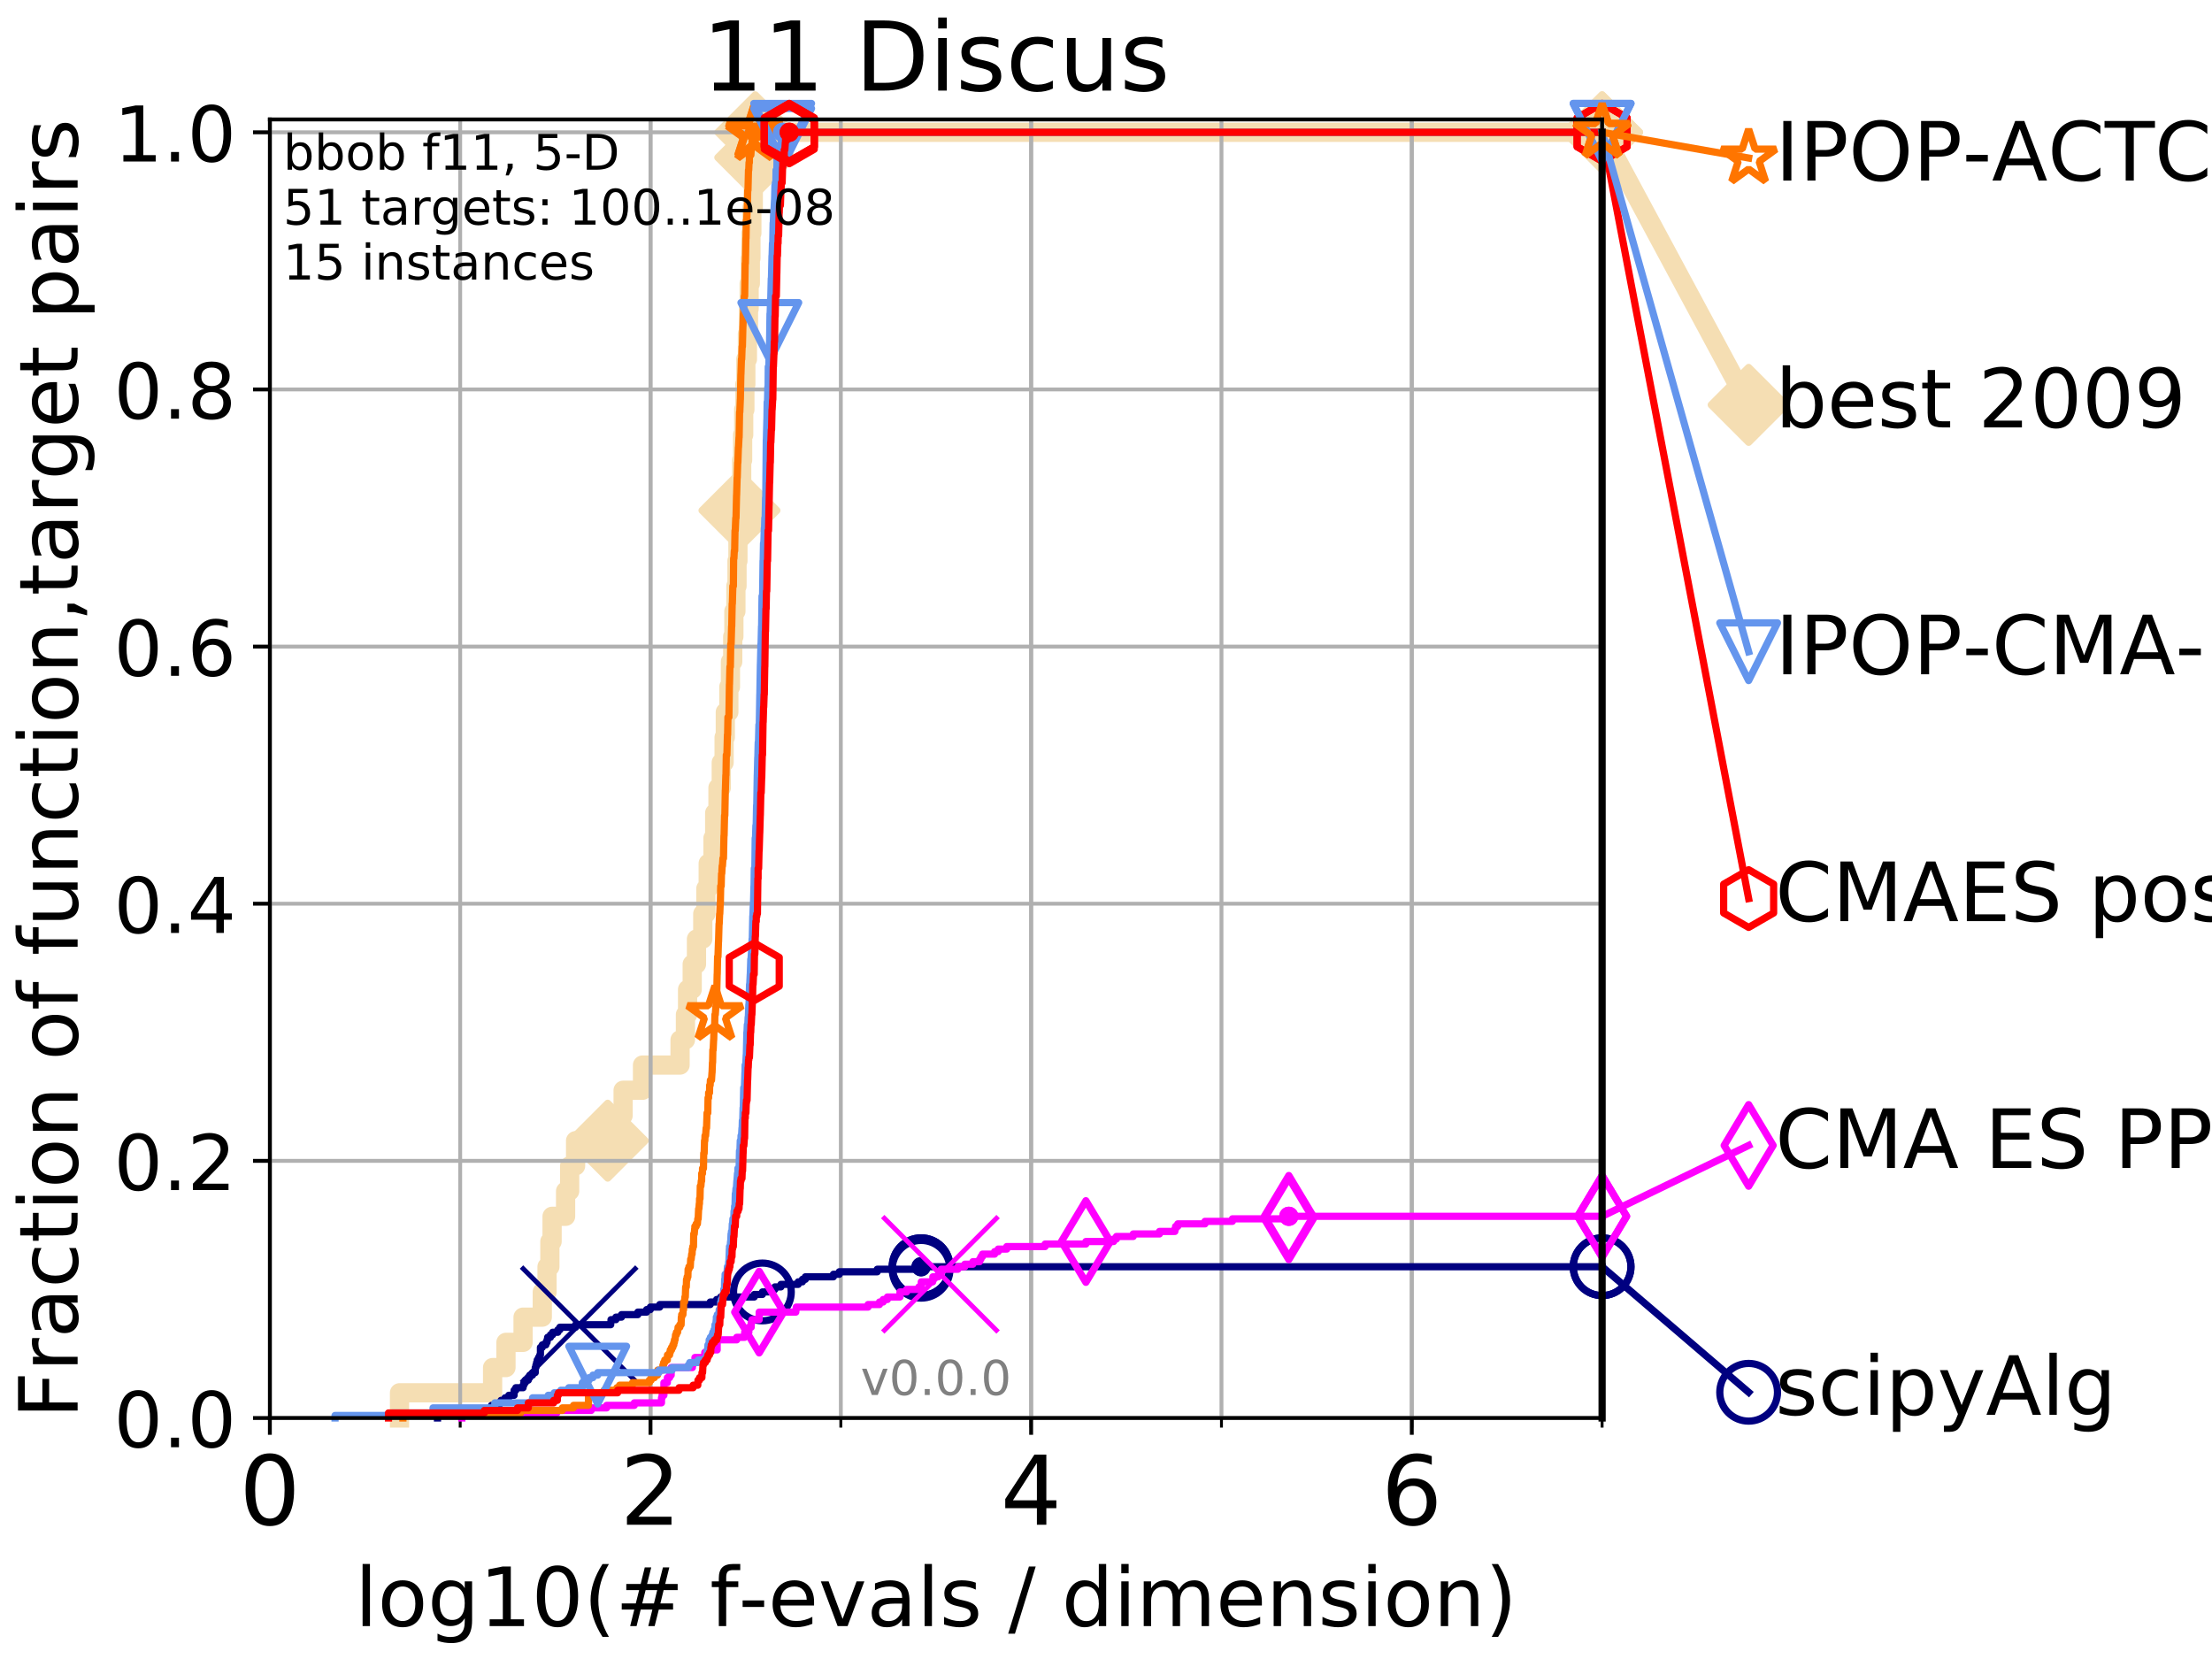 <?xml version="1.0" encoding="utf-8" standalone="no"?>
<!DOCTYPE svg PUBLIC "-//W3C//DTD SVG 1.1//EN"
  "http://www.w3.org/Graphics/SVG/1.1/DTD/svg11.dtd">
<!-- Created with matplotlib (http://matplotlib.org/) -->
<svg height="345pt" version="1.1" viewBox="0 0 460 345" width="460pt" xmlns="http://www.w3.org/2000/svg" xmlns:xlink="http://www.w3.org/1999/xlink">
 <defs>
  <style type="text/css">
*{stroke-linecap:butt;stroke-linejoin:round;}
  </style>
 </defs>
 <g id="figure_1">
  <g id="patch_1">
   <path d="M 0 345.6 
L 460.8 345.6 
L 460.8 0 
L 0 0 
z
" style="fill:#ffffff;"/>
  </g>
  <g id="axes_1">
   <g id="patch_2">
    <path d="M 56.12 294.88 
L 333.168 294.88 
L 333.168 24.84 
L 56.12 24.84 
z
" style="fill:#ffffff;"/>
   </g>
   <g id="line2d_1">
    <path d="M 83.082 294.88 
L 83.082 289.638 
L 102.437 289.638 
L 102.437 284.395 
L 105.219 284.395 
L 105.219 279.153 
L 108.775 279.153 
L 108.775 273.91 
L 112.771 273.91 
L 112.771 268.668 
L 113.76 268.668 
L 113.76 263.425 
L 114.351 263.425 
L 114.351 258.183 
L 114.81 258.183 
L 114.81 252.94 
L 117.62 252.94 
L 117.62 247.698 
L 118.463 247.698 
L 118.463 242.455 
L 119.698 242.455 
L 119.698 237.213 
L 126.381 237.213 
L 126.381 231.97 
L 129.582 231.97 
L 129.582 226.728 
L 133.618 226.728 
L 133.618 221.485 
L 141.425 221.485 
L 141.425 216.243 
L 142.541 216.243 
L 142.541 211 
L 142.986 211 
L 142.986 205.758 
L 143.947 205.758 
L 143.947 200.515 
L 144.837 200.515 
L 144.837 195.273 
L 146.146 195.273 
L 146.146 190.03 
L 146.791 190.03 
L 146.791 184.788 
L 147.277 184.788 
L 147.277 179.546 
L 148.273 179.546 
L 148.273 174.303 
L 148.625 174.303 
L 148.625 169.061 
L 149.307 169.061 
L 149.307 163.818 
L 149.992 163.818 
L 149.992 158.576 
L 150.581 158.576 
L 150.581 153.333 
L 150.833 153.333 
L 150.833 148.091 
L 151.568 148.091 
L 151.568 142.848 
L 151.898 142.848 
L 151.898 137.606 
L 152.375 137.606 
L 152.375 132.363 
L 152.615 132.363 
L 152.615 127.121 
L 153.036 127.121 
L 153.036 121.878 
L 153.266 121.878 
L 153.266 116.636 
L 153.459 116.636 
L 153.459 111.393 
L 153.778 111.393 
L 153.778 106.151 
L 153.987 106.151 
L 153.987 100.908 
L 154.24 100.908 
L 154.24 95.666 
L 154.433 95.666 
L 154.433 90.423 
L 154.657 90.423 
L 154.657 85.181 
L 154.9 85.181 
L 154.9 79.938 
L 155.097 79.938 
L 155.097 74.696 
L 155.43 74.696 
L 155.43 69.453 
L 155.652 69.453 
L 155.652 64.211 
L 155.788 64.211 
L 155.788 58.969 
L 156.036 58.969 
L 156.036 53.726 
L 156.159 53.726 
L 156.159 48.484 
L 156.352 48.484 
L 156.352 43.241 
L 156.652 43.241 
L 156.652 37.999 
L 156.927 37.999 
L 156.927 32.756 
L 157.063 32.756 
L 157.063 27.514 
L 333.168 27.514 
" style="fill:none;stroke:#f5deb3;stroke-linecap:square;stroke-width:4;"/>
   </g>
   <g id="line2d_2">
    <defs>
     <path d="M -0 7.778 
L 7.778 0 
L 0 -7.778 
L -7.778 -0 
z
" id="m343a317ea0" style="stroke:#f5deb3;stroke-linejoin:miter;stroke-width:1.5;"/>
    </defs>
    <g>
     <use style="fill:#f5deb3;stroke:#f5deb3;stroke-linejoin:miter;stroke-width:1.5;" x="126.381" xlink:href="#m343a317ea0" y="237.213"/>
     <use style="fill:#f5deb3;stroke:#f5deb3;stroke-linejoin:miter;stroke-width:1.5;" x="153.778" xlink:href="#m343a317ea0" y="106.151"/>
     <use style="fill:#f5deb3;stroke:#f5deb3;stroke-linejoin:miter;stroke-width:1.5;" x="157.063" xlink:href="#m343a317ea0" y="32.756"/>
     <use style="fill:#f5deb3;stroke:#f5deb3;stroke-linejoin:miter;stroke-width:1.5;" x="157.063" xlink:href="#m343a317ea0" y="27.514"/>
     <use style="fill:#f5deb3;stroke:#f5deb3;stroke-linejoin:miter;stroke-width:1.5;" x="333.168" xlink:href="#m343a317ea0" y="27.514"/>
    </g>
   </g>
   <g id="line2d_3">
    <path style="fill:none;stroke:#f5deb3;stroke-linecap:square;stroke-width:4;"/>
    <g/>
   </g>
   <g id="line2d_4">
    <path d="M 333.168 27.514 
L 363.643 84.195 
" style="fill:none;stroke:#f5deb3;stroke-linecap:square;stroke-width:4;"/>
    <g>
     <use style="fill:#f5deb3;stroke:#f5deb3;stroke-linejoin:miter;stroke-width:1.5;" x="333.168" xlink:href="#m343a317ea0" y="27.514"/>
     <use style="fill:#f5deb3;stroke:#f5deb3;stroke-linejoin:miter;stroke-width:1.5;" x="363.643" xlink:href="#m343a317ea0" y="84.195"/>
    </g>
   </g>
   <g id="matplotlib.axis_1">
    <g id="xtick_1">
     <g id="line2d_5">
      <path clip-path="url(#p84c8ac3e0c)" d="M 56.12 294.88 
L 56.12 24.84 
" style="fill:none;stroke:#b0b0b0;stroke-linecap:square;stroke-width:0.8;"/>
     </g>
     <g id="line2d_6">
      <defs>
       <path d="M 0 0 
L 0 3.5 
" id="mcb767cfde0" style="stroke:#000000;stroke-width:0.8;"/>
      </defs>
      <g>
       <use style="stroke:#000000;stroke-width:0.8;" x="56.12" xlink:href="#mcb767cfde0" y="294.88"/>
      </g>
     </g>
     <g id="text_1">
      <!-- 0 -->
      <defs>
       <path d="M 31.781 66.406 
Q 24.172 66.406 20.328 58.906 
Q 16.5 51.422 16.5 36.375 
Q 16.5 21.391 20.328 13.891 
Q 24.172 6.391 31.781 6.391 
Q 39.453 6.391 43.281 13.891 
Q 47.125 21.391 47.125 36.375 
Q 47.125 51.422 43.281 58.906 
Q 39.453 66.406 31.781 66.406 
z
M 31.781 74.219 
Q 44.047 74.219 50.516 64.516 
Q 56.984 54.828 56.984 36.375 
Q 56.984 17.969 50.516 8.266 
Q 44.047 -1.422 31.781 -1.422 
Q 19.531 -1.422 13.062 8.266 
Q 6.594 17.969 6.594 36.375 
Q 6.594 54.828 13.062 64.516 
Q 19.531 74.219 31.781 74.219 
z
" id="DejaVuSans-30"/>
      </defs>
      <g transform="translate(49.758 317.077)scale(0.2 -0.2)">
       <use xlink:href="#DejaVuSans-30"/>
      </g>
     </g>
    </g>
    <g id="xtick_2">
     <g id="line2d_7">
      <path clip-path="url(#p84c8ac3e0c)" d="M 135.277 294.88 
L 135.277 24.84 
" style="fill:none;stroke:#b0b0b0;stroke-linecap:square;stroke-width:0.8;"/>
     </g>
     <g id="line2d_8">
      <g>
       <use style="stroke:#000000;stroke-width:0.8;" x="135.277" xlink:href="#mcb767cfde0" y="294.88"/>
      </g>
     </g>
     <g id="text_2">
      <!-- 2 -->
      <defs>
       <path d="M 19.188 8.297 
L 53.609 8.297 
L 53.609 0 
L 7.328 0 
L 7.328 8.297 
Q 12.938 14.109 22.625 23.891 
Q 32.328 33.688 34.812 36.531 
Q 39.547 41.844 41.422 45.531 
Q 43.312 49.219 43.312 52.781 
Q 43.312 58.594 39.234 62.25 
Q 35.156 65.922 28.609 65.922 
Q 23.969 65.922 18.812 64.312 
Q 13.672 62.703 7.812 59.422 
L 7.812 69.391 
Q 13.766 71.781 18.938 73 
Q 24.125 74.219 28.422 74.219 
Q 39.75 74.219 46.484 68.547 
Q 53.219 62.891 53.219 53.422 
Q 53.219 48.922 51.531 44.891 
Q 49.859 40.875 45.406 35.406 
Q 44.188 33.984 37.641 27.219 
Q 31.109 20.453 19.188 8.297 
z
" id="DejaVuSans-32"/>
      </defs>
      <g transform="translate(128.914 317.077)scale(0.2 -0.2)">
       <use xlink:href="#DejaVuSans-32"/>
      </g>
     </g>
    </g>
    <g id="xtick_3">
     <g id="line2d_9">
      <path clip-path="url(#p84c8ac3e0c)" d="M 214.433 294.88 
L 214.433 24.84 
" style="fill:none;stroke:#b0b0b0;stroke-linecap:square;stroke-width:0.8;"/>
     </g>
     <g id="line2d_10">
      <g>
       <use style="stroke:#000000;stroke-width:0.8;" x="214.433" xlink:href="#mcb767cfde0" y="294.88"/>
      </g>
     </g>
     <g id="text_3">
      <!-- 4 -->
      <defs>
       <path d="M 37.797 64.312 
L 12.891 25.391 
L 37.797 25.391 
z
M 35.203 72.906 
L 47.609 72.906 
L 47.609 25.391 
L 58.016 25.391 
L 58.016 17.188 
L 47.609 17.188 
L 47.609 0 
L 37.797 0 
L 37.797 17.188 
L 4.891 17.188 
L 4.891 26.703 
z
" id="DejaVuSans-34"/>
      </defs>
      <g transform="translate(208.071 317.077)scale(0.2 -0.2)">
       <use xlink:href="#DejaVuSans-34"/>
      </g>
     </g>
    </g>
    <g id="xtick_4">
     <g id="line2d_11">
      <path clip-path="url(#p84c8ac3e0c)" d="M 293.59 294.88 
L 293.59 24.84 
" style="fill:none;stroke:#b0b0b0;stroke-linecap:square;stroke-width:0.8;"/>
     </g>
     <g id="line2d_12">
      <g>
       <use style="stroke:#000000;stroke-width:0.8;" x="293.59" xlink:href="#mcb767cfde0" y="294.88"/>
      </g>
     </g>
     <g id="text_4">
      <!-- 6 -->
      <defs>
       <path d="M 33.016 40.375 
Q 26.375 40.375 22.484 35.828 
Q 18.609 31.297 18.609 23.391 
Q 18.609 15.531 22.484 10.953 
Q 26.375 6.391 33.016 6.391 
Q 39.656 6.391 43.531 10.953 
Q 47.406 15.531 47.406 23.391 
Q 47.406 31.297 43.531 35.828 
Q 39.656 40.375 33.016 40.375 
z
M 52.594 71.297 
L 52.594 62.312 
Q 48.875 64.062 45.094 64.984 
Q 41.312 65.922 37.594 65.922 
Q 27.828 65.922 22.672 59.328 
Q 17.531 52.734 16.797 39.406 
Q 19.672 43.656 24.016 45.922 
Q 28.375 48.188 33.594 48.188 
Q 44.578 48.188 50.953 41.516 
Q 57.328 34.859 57.328 23.391 
Q 57.328 12.156 50.688 5.359 
Q 44.047 -1.422 33.016 -1.422 
Q 20.359 -1.422 13.672 8.266 
Q 6.984 17.969 6.984 36.375 
Q 6.984 53.656 15.188 63.938 
Q 23.391 74.219 37.203 74.219 
Q 40.922 74.219 44.703 73.484 
Q 48.484 72.75 52.594 71.297 
z
" id="DejaVuSans-36"/>
      </defs>
      <g transform="translate(287.227 317.077)scale(0.2 -0.2)">
       <use xlink:href="#DejaVuSans-36"/>
      </g>
     </g>
    </g>
    <g id="xtick_5">
     <g id="line2d_13">
      <path clip-path="url(#p84c8ac3e0c)" d="M 56.12 294.88 
L 56.12 24.84 
" style="fill:none;stroke:#b0b0b0;stroke-linecap:square;stroke-width:0.8;"/>
     </g>
     <g id="line2d_14">
      <defs>
       <path d="M 0 0 
L 0 2 
" id="m9b51fbeb66" style="stroke:#000000;stroke-width:0.6;"/>
      </defs>
      <g>
       <use style="stroke:#000000;stroke-width:0.6;" x="56.12" xlink:href="#m9b51fbeb66" y="294.88"/>
      </g>
     </g>
    </g>
    <g id="xtick_6">
     <g id="line2d_15">
      <path clip-path="url(#p84c8ac3e0c)" d="M 95.698 294.88 
L 95.698 24.84 
" style="fill:none;stroke:#b0b0b0;stroke-linecap:square;stroke-width:0.8;"/>
     </g>
     <g id="line2d_16">
      <g>
       <use style="stroke:#000000;stroke-width:0.6;" x="95.698" xlink:href="#m9b51fbeb66" y="294.88"/>
      </g>
     </g>
    </g>
    <g id="xtick_7">
     <g id="line2d_17">
      <path clip-path="url(#p84c8ac3e0c)" d="M 135.277 294.88 
L 135.277 24.84 
" style="fill:none;stroke:#b0b0b0;stroke-linecap:square;stroke-width:0.8;"/>
     </g>
     <g id="line2d_18">
      <g>
       <use style="stroke:#000000;stroke-width:0.6;" x="135.277" xlink:href="#m9b51fbeb66" y="294.88"/>
      </g>
     </g>
    </g>
    <g id="xtick_8">
     <g id="line2d_19">
      <path clip-path="url(#p84c8ac3e0c)" d="M 174.855 294.88 
L 174.855 24.84 
" style="fill:none;stroke:#b0b0b0;stroke-linecap:square;stroke-width:0.8;"/>
     </g>
     <g id="line2d_20">
      <g>
       <use style="stroke:#000000;stroke-width:0.6;" x="174.855" xlink:href="#m9b51fbeb66" y="294.88"/>
      </g>
     </g>
    </g>
    <g id="xtick_9">
     <g id="line2d_21">
      <path clip-path="url(#p84c8ac3e0c)" d="M 214.433 294.88 
L 214.433 24.84 
" style="fill:none;stroke:#b0b0b0;stroke-linecap:square;stroke-width:0.8;"/>
     </g>
     <g id="line2d_22">
      <g>
       <use style="stroke:#000000;stroke-width:0.6;" x="214.433" xlink:href="#m9b51fbeb66" y="294.88"/>
      </g>
     </g>
    </g>
    <g id="xtick_10">
     <g id="line2d_23">
      <path clip-path="url(#p84c8ac3e0c)" d="M 254.011 294.88 
L 254.011 24.84 
" style="fill:none;stroke:#b0b0b0;stroke-linecap:square;stroke-width:0.8;"/>
     </g>
     <g id="line2d_24">
      <g>
       <use style="stroke:#000000;stroke-width:0.6;" x="254.011" xlink:href="#m9b51fbeb66" y="294.88"/>
      </g>
     </g>
    </g>
    <g id="xtick_11">
     <g id="line2d_25">
      <path clip-path="url(#p84c8ac3e0c)" d="M 293.59 294.88 
L 293.59 24.84 
" style="fill:none;stroke:#b0b0b0;stroke-linecap:square;stroke-width:0.8;"/>
     </g>
     <g id="line2d_26">
      <g>
       <use style="stroke:#000000;stroke-width:0.6;" x="293.59" xlink:href="#m9b51fbeb66" y="294.88"/>
      </g>
     </g>
    </g>
    <g id="xtick_12">
     <g id="line2d_27">
      <path clip-path="url(#p84c8ac3e0c)" d="M 333.168 294.88 
L 333.168 24.84 
" style="fill:none;stroke:#b0b0b0;stroke-linecap:square;stroke-width:0.8;"/>
     </g>
     <g id="line2d_28">
      <g>
       <use style="stroke:#000000;stroke-width:0.6;" x="333.168" xlink:href="#m9b51fbeb66" y="294.88"/>
      </g>
     </g>
    </g>
    <g id="text_5">
     <!-- log10(# f-evals / dimension) -->
     <defs>
      <path d="M 9.422 75.984 
L 18.406 75.984 
L 18.406 0 
L 9.422 0 
z
" id="DejaVuSans-6c"/>
      <path d="M 30.609 48.391 
Q 23.391 48.391 19.188 42.75 
Q 14.984 37.109 14.984 27.297 
Q 14.984 17.484 19.156 11.844 
Q 23.344 6.203 30.609 6.203 
Q 37.797 6.203 41.984 11.859 
Q 46.188 17.531 46.188 27.297 
Q 46.188 37.016 41.984 42.703 
Q 37.797 48.391 30.609 48.391 
z
M 30.609 56 
Q 42.328 56 49.016 48.375 
Q 55.719 40.766 55.719 27.297 
Q 55.719 13.875 49.016 6.219 
Q 42.328 -1.422 30.609 -1.422 
Q 18.844 -1.422 12.172 6.219 
Q 5.516 13.875 5.516 27.297 
Q 5.516 40.766 12.172 48.375 
Q 18.844 56 30.609 56 
z
" id="DejaVuSans-6f"/>
      <path d="M 45.406 27.984 
Q 45.406 37.75 41.375 43.109 
Q 37.359 48.484 30.078 48.484 
Q 22.859 48.484 18.828 43.109 
Q 14.797 37.75 14.797 27.984 
Q 14.797 18.266 18.828 12.891 
Q 22.859 7.516 30.078 7.516 
Q 37.359 7.516 41.375 12.891 
Q 45.406 18.266 45.406 27.984 
z
M 54.391 6.781 
Q 54.391 -7.172 48.188 -13.984 
Q 42 -20.797 29.203 -20.797 
Q 24.469 -20.797 20.266 -20.094 
Q 16.062 -19.391 12.109 -17.922 
L 12.109 -9.188 
Q 16.062 -11.328 19.922 -12.344 
Q 23.781 -13.375 27.781 -13.375 
Q 36.625 -13.375 41.016 -8.766 
Q 45.406 -4.156 45.406 5.172 
L 45.406 9.625 
Q 42.625 4.781 38.281 2.391 
Q 33.938 0 27.875 0 
Q 17.828 0 11.672 7.656 
Q 5.516 15.328 5.516 27.984 
Q 5.516 40.672 11.672 48.328 
Q 17.828 56 27.875 56 
Q 33.938 56 38.281 53.609 
Q 42.625 51.219 45.406 46.391 
L 45.406 54.688 
L 54.391 54.688 
z
" id="DejaVuSans-67"/>
      <path d="M 12.406 8.297 
L 28.516 8.297 
L 28.516 63.922 
L 10.984 60.406 
L 10.984 69.391 
L 28.422 72.906 
L 38.281 72.906 
L 38.281 8.297 
L 54.391 8.297 
L 54.391 0 
L 12.406 0 
z
" id="DejaVuSans-31"/>
      <path d="M 31 75.875 
Q 24.469 64.656 21.281 53.656 
Q 18.109 42.672 18.109 31.391 
Q 18.109 20.125 21.312 9.062 
Q 24.516 -2 31 -13.188 
L 23.188 -13.188 
Q 15.875 -1.703 12.234 9.375 
Q 8.594 20.453 8.594 31.391 
Q 8.594 42.281 12.203 53.312 
Q 15.828 64.359 23.188 75.875 
z
" id="DejaVuSans-28"/>
      <path d="M 51.125 44 
L 36.922 44 
L 32.812 27.688 
L 47.125 27.688 
z
M 43.797 71.781 
L 38.719 51.516 
L 52.984 51.516 
L 58.109 71.781 
L 65.922 71.781 
L 60.891 51.516 
L 76.125 51.516 
L 76.125 44 
L 58.984 44 
L 54.984 27.688 
L 70.516 27.688 
L 70.516 20.219 
L 53.078 20.219 
L 48 0 
L 40.188 0 
L 45.219 20.219 
L 30.906 20.219 
L 25.875 0 
L 18.016 0 
L 23.094 20.219 
L 7.719 20.219 
L 7.719 27.688 
L 24.906 27.688 
L 29 44 
L 13.281 44 
L 13.281 51.516 
L 30.906 51.516 
L 35.891 71.781 
z
" id="DejaVuSans-23"/>
      <path id="DejaVuSans-20"/>
      <path d="M 37.109 75.984 
L 37.109 68.5 
L 28.516 68.5 
Q 23.688 68.5 21.797 66.547 
Q 19.922 64.594 19.922 59.516 
L 19.922 54.688 
L 34.719 54.688 
L 34.719 47.703 
L 19.922 47.703 
L 19.922 0 
L 10.891 0 
L 10.891 47.703 
L 2.297 47.703 
L 2.297 54.688 
L 10.891 54.688 
L 10.891 58.5 
Q 10.891 67.625 15.141 71.797 
Q 19.391 75.984 28.609 75.984 
z
" id="DejaVuSans-66"/>
      <path d="M 4.891 31.391 
L 31.203 31.391 
L 31.203 23.391 
L 4.891 23.391 
z
" id="DejaVuSans-2d"/>
      <path d="M 56.203 29.594 
L 56.203 25.203 
L 14.891 25.203 
Q 15.484 15.922 20.484 11.062 
Q 25.484 6.203 34.422 6.203 
Q 39.594 6.203 44.453 7.469 
Q 49.312 8.734 54.109 11.281 
L 54.109 2.781 
Q 49.266 0.734 44.188 -0.344 
Q 39.109 -1.422 33.891 -1.422 
Q 20.797 -1.422 13.156 6.188 
Q 5.516 13.812 5.516 26.812 
Q 5.516 40.234 12.766 48.109 
Q 20.016 56 32.328 56 
Q 43.359 56 49.781 48.891 
Q 56.203 41.797 56.203 29.594 
z
M 47.219 32.234 
Q 47.125 39.594 43.094 43.984 
Q 39.062 48.391 32.422 48.391 
Q 24.906 48.391 20.391 44.141 
Q 15.875 39.891 15.188 32.172 
z
" id="DejaVuSans-65"/>
      <path d="M 2.984 54.688 
L 12.5 54.688 
L 29.594 8.797 
L 46.688 54.688 
L 56.203 54.688 
L 35.688 0 
L 23.484 0 
z
" id="DejaVuSans-76"/>
      <path d="M 34.281 27.484 
Q 23.391 27.484 19.188 25 
Q 14.984 22.516 14.984 16.5 
Q 14.984 11.719 18.141 8.906 
Q 21.297 6.109 26.703 6.109 
Q 34.188 6.109 38.703 11.406 
Q 43.219 16.703 43.219 25.484 
L 43.219 27.484 
z
M 52.203 31.203 
L 52.203 0 
L 43.219 0 
L 43.219 8.297 
Q 40.141 3.328 35.547 0.953 
Q 30.953 -1.422 24.312 -1.422 
Q 15.922 -1.422 10.953 3.297 
Q 6 8.016 6 15.922 
Q 6 25.141 12.172 29.828 
Q 18.359 34.516 30.609 34.516 
L 43.219 34.516 
L 43.219 35.406 
Q 43.219 41.609 39.141 45 
Q 35.062 48.391 27.688 48.391 
Q 23 48.391 18.547 47.266 
Q 14.109 46.141 10.016 43.891 
L 10.016 52.203 
Q 14.938 54.109 19.578 55.047 
Q 24.219 56 28.609 56 
Q 40.484 56 46.344 49.844 
Q 52.203 43.703 52.203 31.203 
z
" id="DejaVuSans-61"/>
      <path d="M 44.281 53.078 
L 44.281 44.578 
Q 40.484 46.531 36.375 47.5 
Q 32.281 48.484 27.875 48.484 
Q 21.188 48.484 17.844 46.438 
Q 14.5 44.391 14.5 40.281 
Q 14.5 37.156 16.891 35.375 
Q 19.281 33.594 26.516 31.984 
L 29.594 31.297 
Q 39.156 29.25 43.188 25.516 
Q 47.219 21.781 47.219 15.094 
Q 47.219 7.469 41.188 3.016 
Q 35.156 -1.422 24.609 -1.422 
Q 20.219 -1.422 15.453 -0.562 
Q 10.688 0.297 5.422 2 
L 5.422 11.281 
Q 10.406 8.688 15.234 7.391 
Q 20.062 6.109 24.812 6.109 
Q 31.156 6.109 34.562 8.281 
Q 37.984 10.453 37.984 14.406 
Q 37.984 18.062 35.516 20.016 
Q 33.062 21.969 24.703 23.781 
L 21.578 24.516 
Q 13.234 26.266 9.516 29.906 
Q 5.812 33.547 5.812 39.891 
Q 5.812 47.609 11.281 51.797 
Q 16.75 56 26.812 56 
Q 31.781 56 36.172 55.266 
Q 40.578 54.547 44.281 53.078 
z
" id="DejaVuSans-73"/>
      <path d="M 25.391 72.906 
L 33.688 72.906 
L 8.297 -9.281 
L 0 -9.281 
z
" id="DejaVuSans-2f"/>
      <path d="M 45.406 46.391 
L 45.406 75.984 
L 54.391 75.984 
L 54.391 0 
L 45.406 0 
L 45.406 8.203 
Q 42.578 3.328 38.25 0.953 
Q 33.938 -1.422 27.875 -1.422 
Q 17.969 -1.422 11.734 6.484 
Q 5.516 14.406 5.516 27.297 
Q 5.516 40.188 11.734 48.094 
Q 17.969 56 27.875 56 
Q 33.938 56 38.25 53.625 
Q 42.578 51.266 45.406 46.391 
z
M 14.797 27.297 
Q 14.797 17.391 18.875 11.75 
Q 22.953 6.109 30.078 6.109 
Q 37.203 6.109 41.297 11.75 
Q 45.406 17.391 45.406 27.297 
Q 45.406 37.203 41.297 42.844 
Q 37.203 48.484 30.078 48.484 
Q 22.953 48.484 18.875 42.844 
Q 14.797 37.203 14.797 27.297 
z
" id="DejaVuSans-64"/>
      <path d="M 9.422 54.688 
L 18.406 54.688 
L 18.406 0 
L 9.422 0 
z
M 9.422 75.984 
L 18.406 75.984 
L 18.406 64.594 
L 9.422 64.594 
z
" id="DejaVuSans-69"/>
      <path d="M 52 44.188 
Q 55.375 50.25 60.062 53.125 
Q 64.75 56 71.094 56 
Q 79.641 56 84.281 50.016 
Q 88.922 44.047 88.922 33.016 
L 88.922 0 
L 79.891 0 
L 79.891 32.719 
Q 79.891 40.578 77.094 44.375 
Q 74.312 48.188 68.609 48.188 
Q 61.625 48.188 57.562 43.547 
Q 53.516 38.922 53.516 30.906 
L 53.516 0 
L 44.484 0 
L 44.484 32.719 
Q 44.484 40.625 41.703 44.406 
Q 38.922 48.188 33.109 48.188 
Q 26.219 48.188 22.156 43.531 
Q 18.109 38.875 18.109 30.906 
L 18.109 0 
L 9.078 0 
L 9.078 54.688 
L 18.109 54.688 
L 18.109 46.188 
Q 21.188 51.219 25.484 53.609 
Q 29.781 56 35.688 56 
Q 41.656 56 45.828 52.969 
Q 50 49.953 52 44.188 
z
" id="DejaVuSans-6d"/>
      <path d="M 54.891 33.016 
L 54.891 0 
L 45.906 0 
L 45.906 32.719 
Q 45.906 40.484 42.875 44.328 
Q 39.844 48.188 33.797 48.188 
Q 26.516 48.188 22.312 43.547 
Q 18.109 38.922 18.109 30.906 
L 18.109 0 
L 9.078 0 
L 9.078 54.688 
L 18.109 54.688 
L 18.109 46.188 
Q 21.344 51.125 25.703 53.562 
Q 30.078 56 35.797 56 
Q 45.219 56 50.047 50.172 
Q 54.891 44.344 54.891 33.016 
z
" id="DejaVuSans-6e"/>
      <path d="M 8.016 75.875 
L 15.828 75.875 
Q 23.141 64.359 26.781 53.312 
Q 30.422 42.281 30.422 31.391 
Q 30.422 20.453 26.781 9.375 
Q 23.141 -1.703 15.828 -13.188 
L 8.016 -13.188 
Q 14.5 -2 17.703 9.062 
Q 20.906 20.125 20.906 31.391 
Q 20.906 42.672 17.703 53.656 
Q 14.5 64.656 8.016 75.875 
z
" id="DejaVuSans-29"/>
     </defs>
     <g transform="translate(73.803 338.154)scale(0.17 -0.17)">
      <use xlink:href="#DejaVuSans-6c"/>
      <use x="27.783" xlink:href="#DejaVuSans-6f"/>
      <use x="88.965" xlink:href="#DejaVuSans-67"/>
      <use x="152.441" xlink:href="#DejaVuSans-31"/>
      <use x="216.064" xlink:href="#DejaVuSans-30"/>
      <use x="279.688" xlink:href="#DejaVuSans-28"/>
      <use x="318.701" xlink:href="#DejaVuSans-23"/>
      <use x="402.49" xlink:href="#DejaVuSans-20"/>
      <use x="434.277" xlink:href="#DejaVuSans-66"/>
      <use x="469.404" xlink:href="#DejaVuSans-2d"/>
      <use x="505.488" xlink:href="#DejaVuSans-65"/>
      <use x="567.012" xlink:href="#DejaVuSans-76"/>
      <use x="626.191" xlink:href="#DejaVuSans-61"/>
      <use x="687.471" xlink:href="#DejaVuSans-6c"/>
      <use x="715.254" xlink:href="#DejaVuSans-73"/>
      <use x="767.354" xlink:href="#DejaVuSans-20"/>
      <use x="799.141" xlink:href="#DejaVuSans-2f"/>
      <use x="832.832" xlink:href="#DejaVuSans-20"/>
      <use x="864.619" xlink:href="#DejaVuSans-64"/>
      <use x="928.096" xlink:href="#DejaVuSans-69"/>
      <use x="955.879" xlink:href="#DejaVuSans-6d"/>
      <use x="1053.291" xlink:href="#DejaVuSans-65"/>
      <use x="1114.814" xlink:href="#DejaVuSans-6e"/>
      <use x="1178.193" xlink:href="#DejaVuSans-73"/>
      <use x="1230.293" xlink:href="#DejaVuSans-69"/>
      <use x="1258.076" xlink:href="#DejaVuSans-6f"/>
      <use x="1319.258" xlink:href="#DejaVuSans-6e"/>
      <use x="1382.637" xlink:href="#DejaVuSans-29"/>
     </g>
    </g>
   </g>
   <g id="matplotlib.axis_2">
    <g id="ytick_1">
     <g id="line2d_29">
      <path clip-path="url(#p84c8ac3e0c)" d="M 56.12 294.88 
L 333.168 294.88 
" style="fill:none;stroke:#b0b0b0;stroke-linecap:square;stroke-width:0.8;"/>
     </g>
     <g id="line2d_30">
      <defs>
       <path d="M 0 0 
L -3.5 0 
" id="m8a9b32f241" style="stroke:#000000;stroke-width:0.8;"/>
      </defs>
      <g>
       <use style="stroke:#000000;stroke-width:0.8;" x="56.12" xlink:href="#m8a9b32f241" y="294.88"/>
      </g>
     </g>
     <g id="text_6">
      <!-- 0.0 -->
      <defs>
       <path d="M 10.688 12.406 
L 21 12.406 
L 21 0 
L 10.688 0 
z
" id="DejaVuSans-2e"/>
      </defs>
      <g transform="translate(23.675 300.959)scale(0.16 -0.16)">
       <use xlink:href="#DejaVuSans-30"/>
       <use x="63.623" xlink:href="#DejaVuSans-2e"/>
       <use x="95.41" xlink:href="#DejaVuSans-30"/>
      </g>
     </g>
    </g>
    <g id="ytick_2">
     <g id="line2d_31">
      <path clip-path="url(#p84c8ac3e0c)" d="M 56.12 241.407 
L 333.168 241.407 
" style="fill:none;stroke:#b0b0b0;stroke-linecap:square;stroke-width:0.8;"/>
     </g>
     <g id="line2d_32">
      <g>
       <use style="stroke:#000000;stroke-width:0.8;" x="56.12" xlink:href="#m8a9b32f241" y="241.407"/>
      </g>
     </g>
     <g id="text_7">
      <!-- 0.2 -->
      <g transform="translate(23.675 247.485)scale(0.16 -0.16)">
       <use xlink:href="#DejaVuSans-30"/>
       <use x="63.623" xlink:href="#DejaVuSans-2e"/>
       <use x="95.41" xlink:href="#DejaVuSans-32"/>
      </g>
     </g>
    </g>
    <g id="ytick_3">
     <g id="line2d_33">
      <path clip-path="url(#p84c8ac3e0c)" d="M 56.12 187.933 
L 333.168 187.933 
" style="fill:none;stroke:#b0b0b0;stroke-linecap:square;stroke-width:0.8;"/>
     </g>
     <g id="line2d_34">
      <g>
       <use style="stroke:#000000;stroke-width:0.8;" x="56.12" xlink:href="#m8a9b32f241" y="187.933"/>
      </g>
     </g>
     <g id="text_8">
      <!-- 0.4 -->
      <g transform="translate(23.675 194.012)scale(0.16 -0.16)">
       <use xlink:href="#DejaVuSans-30"/>
       <use x="63.623" xlink:href="#DejaVuSans-2e"/>
       <use x="95.41" xlink:href="#DejaVuSans-34"/>
      </g>
     </g>
    </g>
    <g id="ytick_4">
     <g id="line2d_35">
      <path clip-path="url(#p84c8ac3e0c)" d="M 56.12 134.46 
L 333.168 134.46 
" style="fill:none;stroke:#b0b0b0;stroke-linecap:square;stroke-width:0.8;"/>
     </g>
     <g id="line2d_36">
      <g>
       <use style="stroke:#000000;stroke-width:0.8;" x="56.12" xlink:href="#m8a9b32f241" y="134.46"/>
      </g>
     </g>
     <g id="text_9">
      <!-- 0.6 -->
      <g transform="translate(23.675 140.539)scale(0.16 -0.16)">
       <use xlink:href="#DejaVuSans-30"/>
       <use x="63.623" xlink:href="#DejaVuSans-2e"/>
       <use x="95.41" xlink:href="#DejaVuSans-36"/>
      </g>
     </g>
    </g>
    <g id="ytick_5">
     <g id="line2d_37">
      <path clip-path="url(#p84c8ac3e0c)" d="M 56.12 80.987 
L 333.168 80.987 
" style="fill:none;stroke:#b0b0b0;stroke-linecap:square;stroke-width:0.8;"/>
     </g>
     <g id="line2d_38">
      <g>
       <use style="stroke:#000000;stroke-width:0.8;" x="56.12" xlink:href="#m8a9b32f241" y="80.987"/>
      </g>
     </g>
     <g id="text_10">
      <!-- 0.8 -->
      <defs>
       <path d="M 31.781 34.625 
Q 24.75 34.625 20.719 30.859 
Q 16.703 27.094 16.703 20.516 
Q 16.703 13.922 20.719 10.156 
Q 24.75 6.391 31.781 6.391 
Q 38.812 6.391 42.859 10.172 
Q 46.922 13.969 46.922 20.516 
Q 46.922 27.094 42.891 30.859 
Q 38.875 34.625 31.781 34.625 
z
M 21.922 38.812 
Q 15.578 40.375 12.031 44.719 
Q 8.5 49.078 8.5 55.328 
Q 8.5 64.062 14.719 69.141 
Q 20.953 74.219 31.781 74.219 
Q 42.672 74.219 48.875 69.141 
Q 55.078 64.062 55.078 55.328 
Q 55.078 49.078 51.531 44.719 
Q 48 40.375 41.703 38.812 
Q 48.828 37.156 52.797 32.312 
Q 56.781 27.484 56.781 20.516 
Q 56.781 9.906 50.312 4.234 
Q 43.844 -1.422 31.781 -1.422 
Q 19.734 -1.422 13.25 4.234 
Q 6.781 9.906 6.781 20.516 
Q 6.781 27.484 10.781 32.312 
Q 14.797 37.156 21.922 38.812 
z
M 18.312 54.391 
Q 18.312 48.734 21.844 45.562 
Q 25.391 42.391 31.781 42.391 
Q 38.141 42.391 41.719 45.562 
Q 45.312 48.734 45.312 54.391 
Q 45.312 60.062 41.719 63.234 
Q 38.141 66.406 31.781 66.406 
Q 25.391 66.406 21.844 63.234 
Q 18.312 60.062 18.312 54.391 
z
" id="DejaVuSans-38"/>
      </defs>
      <g transform="translate(23.675 87.066)scale(0.16 -0.16)">
       <use xlink:href="#DejaVuSans-30"/>
       <use x="63.623" xlink:href="#DejaVuSans-2e"/>
       <use x="95.41" xlink:href="#DejaVuSans-38"/>
      </g>
     </g>
    </g>
    <g id="ytick_6">
     <g id="line2d_39">
      <path clip-path="url(#p84c8ac3e0c)" d="M 56.12 27.514 
L 333.168 27.514 
" style="fill:none;stroke:#b0b0b0;stroke-linecap:square;stroke-width:0.8;"/>
     </g>
     <g id="line2d_40">
      <g>
       <use style="stroke:#000000;stroke-width:0.8;" x="56.12" xlink:href="#m8a9b32f241" y="27.514"/>
      </g>
     </g>
     <g id="text_11">
      <!-- 1.0 -->
      <g transform="translate(23.675 33.592)scale(0.16 -0.16)">
       <use xlink:href="#DejaVuSans-31"/>
       <use x="63.623" xlink:href="#DejaVuSans-2e"/>
       <use x="95.41" xlink:href="#DejaVuSans-30"/>
      </g>
     </g>
    </g>
    <g id="text_12">
     <!-- Fraction of function,target pairs -->
     <defs>
      <path d="M 9.812 72.906 
L 51.703 72.906 
L 51.703 64.594 
L 19.672 64.594 
L 19.672 43.109 
L 48.578 43.109 
L 48.578 34.812 
L 19.672 34.812 
L 19.672 0 
L 9.812 0 
z
" id="DejaVuSans-46"/>
      <path d="M 41.109 46.297 
Q 39.594 47.172 37.812 47.578 
Q 36.031 48 33.891 48 
Q 26.266 48 22.188 43.047 
Q 18.109 38.094 18.109 28.812 
L 18.109 0 
L 9.078 0 
L 9.078 54.688 
L 18.109 54.688 
L 18.109 46.188 
Q 20.953 51.172 25.484 53.578 
Q 30.031 56 36.531 56 
Q 37.453 56 38.578 55.875 
Q 39.703 55.766 41.062 55.516 
z
" id="DejaVuSans-72"/>
      <path d="M 48.781 52.594 
L 48.781 44.188 
Q 44.969 46.297 41.141 47.344 
Q 37.312 48.391 33.406 48.391 
Q 24.656 48.391 19.812 42.844 
Q 14.984 37.312 14.984 27.297 
Q 14.984 17.281 19.812 11.734 
Q 24.656 6.203 33.406 6.203 
Q 37.312 6.203 41.141 7.25 
Q 44.969 8.297 48.781 10.406 
L 48.781 2.094 
Q 45.016 0.344 40.984 -0.531 
Q 36.969 -1.422 32.422 -1.422 
Q 20.062 -1.422 12.781 6.344 
Q 5.516 14.109 5.516 27.297 
Q 5.516 40.672 12.859 48.328 
Q 20.219 56 33.016 56 
Q 37.156 56 41.109 55.141 
Q 45.062 54.297 48.781 52.594 
z
" id="DejaVuSans-63"/>
      <path d="M 18.312 70.219 
L 18.312 54.688 
L 36.812 54.688 
L 36.812 47.703 
L 18.312 47.703 
L 18.312 18.016 
Q 18.312 11.328 20.141 9.422 
Q 21.969 7.516 27.594 7.516 
L 36.812 7.516 
L 36.812 0 
L 27.594 0 
Q 17.188 0 13.234 3.875 
Q 9.281 7.766 9.281 18.016 
L 9.281 47.703 
L 2.688 47.703 
L 2.688 54.688 
L 9.281 54.688 
L 9.281 70.219 
z
" id="DejaVuSans-74"/>
      <path d="M 8.5 21.578 
L 8.5 54.688 
L 17.484 54.688 
L 17.484 21.922 
Q 17.484 14.156 20.5 10.266 
Q 23.531 6.391 29.594 6.391 
Q 36.859 6.391 41.078 11.031 
Q 45.312 15.672 45.312 23.688 
L 45.312 54.688 
L 54.297 54.688 
L 54.297 0 
L 45.312 0 
L 45.312 8.406 
Q 42.047 3.422 37.719 1 
Q 33.406 -1.422 27.688 -1.422 
Q 18.266 -1.422 13.375 4.438 
Q 8.5 10.297 8.5 21.578 
z
M 31.109 56 
z
" id="DejaVuSans-75"/>
      <path d="M 11.719 12.406 
L 22.016 12.406 
L 22.016 4 
L 14.016 -11.625 
L 7.719 -11.625 
L 11.719 4 
z
" id="DejaVuSans-2c"/>
      <path d="M 18.109 8.203 
L 18.109 -20.797 
L 9.078 -20.797 
L 9.078 54.688 
L 18.109 54.688 
L 18.109 46.391 
Q 20.953 51.266 25.266 53.625 
Q 29.594 56 35.594 56 
Q 45.562 56 51.781 48.094 
Q 58.016 40.188 58.016 27.297 
Q 58.016 14.406 51.781 6.484 
Q 45.562 -1.422 35.594 -1.422 
Q 29.594 -1.422 25.266 0.953 
Q 20.953 3.328 18.109 8.203 
z
M 48.688 27.297 
Q 48.688 37.203 44.609 42.844 
Q 40.531 48.484 33.406 48.484 
Q 26.266 48.484 22.188 42.844 
Q 18.109 37.203 18.109 27.297 
Q 18.109 17.391 22.188 11.75 
Q 26.266 6.109 33.406 6.109 
Q 40.531 6.109 44.609 11.75 
Q 48.688 17.391 48.688 27.297 
z
" id="DejaVuSans-70"/>
     </defs>
     <g transform="translate(16.14 294.999)rotate(-90)scale(0.17 -0.17)">
      <use xlink:href="#DejaVuSans-46"/>
      <use x="57.41" xlink:href="#DejaVuSans-72"/>
      <use x="98.523" xlink:href="#DejaVuSans-61"/>
      <use x="159.803" xlink:href="#DejaVuSans-63"/>
      <use x="214.783" xlink:href="#DejaVuSans-74"/>
      <use x="253.992" xlink:href="#DejaVuSans-69"/>
      <use x="281.775" xlink:href="#DejaVuSans-6f"/>
      <use x="342.957" xlink:href="#DejaVuSans-6e"/>
      <use x="406.336" xlink:href="#DejaVuSans-20"/>
      <use x="438.123" xlink:href="#DejaVuSans-6f"/>
      <use x="499.305" xlink:href="#DejaVuSans-66"/>
      <use x="534.51" xlink:href="#DejaVuSans-20"/>
      <use x="566.297" xlink:href="#DejaVuSans-66"/>
      <use x="601.502" xlink:href="#DejaVuSans-75"/>
      <use x="664.881" xlink:href="#DejaVuSans-6e"/>
      <use x="728.26" xlink:href="#DejaVuSans-63"/>
      <use x="783.24" xlink:href="#DejaVuSans-74"/>
      <use x="822.449" xlink:href="#DejaVuSans-69"/>
      <use x="850.232" xlink:href="#DejaVuSans-6f"/>
      <use x="911.414" xlink:href="#DejaVuSans-6e"/>
      <use x="974.793" xlink:href="#DejaVuSans-2c"/>
      <use x="1006.58" xlink:href="#DejaVuSans-74"/>
      <use x="1045.789" xlink:href="#DejaVuSans-61"/>
      <use x="1107.068" xlink:href="#DejaVuSans-72"/>
      <use x="1148.166" xlink:href="#DejaVuSans-67"/>
      <use x="1211.643" xlink:href="#DejaVuSans-65"/>
      <use x="1273.166" xlink:href="#DejaVuSans-74"/>
      <use x="1312.375" xlink:href="#DejaVuSans-20"/>
      <use x="1344.162" xlink:href="#DejaVuSans-70"/>
      <use x="1407.639" xlink:href="#DejaVuSans-61"/>
      <use x="1468.918" xlink:href="#DejaVuSans-69"/>
      <use x="1496.701" xlink:href="#DejaVuSans-72"/>
      <use x="1537.814" xlink:href="#DejaVuSans-73"/>
     </g>
    </g>
   </g>
   <g id="line2d_41">
    <defs>
     <path d="M 0 1.5 
C 0.398 1.5 0.779 1.342 1.061 1.061 
C 1.342 0.779 1.5 0.398 1.5 0 
C 1.5 -0.398 1.342 -0.779 1.061 -1.061 
C 0.779 -1.342 0.398 -1.5 0 -1.5 
C -0.398 -1.5 -0.779 -1.342 -1.061 -1.061 
C -1.342 -0.779 -1.5 -0.398 -1.5 0 
C -1.5 0.398 -1.342 0.779 -1.061 1.061 
C -0.779 1.342 -0.398 1.5 0 1.5 
z
" id="m027b681feb" style="stroke:#f5deb3;"/>
    </defs>
    <g>
     <use style="fill:#f5deb3;stroke:#f5deb3;" x="157.063" xlink:href="#m027b681feb" y="27.514"/>
     <use style="fill:#f5deb3;stroke:#f5deb3;" x="157.063" xlink:href="#m027b681feb" y="27.514"/>
    </g>
   </g>
   <g id="line2d_42">
    <defs>
     <path d="M 0 1.5 
C 0.398 1.5 0.779 1.342 1.061 1.061 
C 1.342 0.779 1.5 0.398 1.5 0 
C 1.5 -0.398 1.342 -0.779 1.061 -1.061 
C 0.779 -1.342 0.398 -1.5 0 -1.5 
C -0.398 -1.5 -0.779 -1.342 -1.061 -1.061 
C -1.342 -0.779 -1.5 -0.398 -1.5 0 
C -1.5 0.398 -1.342 0.779 -1.061 1.061 
C -0.779 1.342 -0.398 1.5 0 1.5 
z
" id="m743c527d37" style="stroke:#000080;"/>
    </defs>
    <g>
     <use style="fill:#000080;stroke:#000080;" x="191.545" xlink:href="#m743c527d37" y="263.425"/>
     <use style="fill:#000080;stroke:#000080;" x="191.545" xlink:href="#m743c527d37" y="263.425"/>
    </g>
   </g>
   <g id="line2d_43">
    <path d="M 90.981 294.88 
L 90.981 294.356 
L 96.372 294.356 
L 96.372 293.307 
L 102.203 293.307 
L 102.203 292.259 
L 103.777 292.259 
L 103.777 291.735 
L 104.201 291.735 
L 104.201 291.21 
L 105.02 291.21 
L 105.02 290.686 
L 105.802 290.686 
L 105.802 290.162 
L 106.911 290.162 
L 106.911 289.113 
L 107.265 289.113 
L 107.265 288.589 
L 108.775 288.589 
L 108.775 288.065 
L 108.935 288.065 
L 108.935 287.541 
L 109.251 287.541 
L 109.251 287.016 
L 109.865 287.016 
L 109.865 286.492 
L 110.164 286.492 
L 110.164 285.968 
L 110.746 285.968 
L 110.746 285.444 
L 111.31 285.444 
L 111.31 284.395 
L 111.448 284.395 
L 111.448 283.871 
L 111.585 283.871 
L 111.585 283.347 
L 111.721 283.347 
L 111.721 282.822 
L 111.989 282.822 
L 111.989 282.298 
L 112.254 282.298 
L 112.254 281.774 
L 112.385 281.774 
L 112.385 280.201 
L 112.771 280.201 
L 112.771 279.677 
L 113.518 279.677 
L 113.518 279.153 
L 113.76 279.153 
L 113.76 278.628 
L 113.88 278.628 
L 113.88 278.104 
L 114.467 278.104 
L 114.467 277.58 
L 114.922 277.58 
L 114.922 277.056 
L 116.011 277.056 
L 116.011 276.531 
L 116.427 276.531 
L 116.427 276.007 
L 119.698 276.007 
L 119.698 275.483 
L 127.004 275.483 
L 127.004 274.959 
L 127.06 274.959 
L 127.06 274.434 
L 128.082 274.434 
L 128.082 273.91 
L 129.244 273.91 
L 129.244 273.386 
L 132.644 273.386 
L 132.644 272.862 
L 134.467 272.862 
L 134.467 272.337 
L 135.242 272.337 
L 135.242 271.813 
L 137.194 271.813 
L 137.194 271.289 
L 147.699 271.289 
L 147.699 270.765 
L 149.031 270.765 
L 149.031 270.24 
L 149.875 270.24 
L 149.875 269.716 
L 156.859 269.716 
L 156.859 269.192 
L 158.546 269.192 
L 158.546 268.668 
L 159.853 268.668 
L 159.853 268.143 
L 161.145 268.143 
L 161.145 267.619 
L 162.403 267.619 
L 162.403 267.095 
L 165.994 267.095 
L 165.994 266.571 
L 166.869 266.571 
L 166.869 266.046 
L 167.482 266.046 
L 167.482 265.522 
L 173.309 265.522 
L 173.309 264.998 
L 174.536 264.998 
L 174.536 264.474 
L 182.43 264.474 
L 182.43 263.949 
L 191.545 263.949 
L 191.545 263.425 
L 333.168 263.425 
" style="fill:none;stroke:#000080;stroke-linecap:square;stroke-width:1.5;"/>
   </g>
   <g id="line2d_44">
    <defs>
     <path d="M 0 6 
C 1.591 6 3.117 5.368 4.243 4.243 
C 5.368 3.117 6 1.591 6 0 
C 6 -1.591 5.368 -3.117 4.243 -4.243 
C 3.117 -5.368 1.591 -6 0 -6 
C -1.591 -6 -3.117 -5.368 -4.243 -4.243 
C -5.368 -3.117 -6 -1.591 -6 0 
C -6 1.591 -5.368 3.117 -4.243 4.243 
C -3.117 5.368 -1.591 6 0 6 
z
" id="md3e07e87dd" style="stroke:#000080;stroke-width:1.5;"/>
    </defs>
    <g>
     <use style="fill:none;stroke:#000080;stroke-width:1.5;" x="158.546" xlink:href="#md3e07e87dd" y="268.668"/>
     <use style="fill:none;stroke:#000080;stroke-width:1.5;" x="191.545" xlink:href="#md3e07e87dd" y="263.949"/>
     <use style="fill:none;stroke:#000080;stroke-width:1.5;" x="191.545" xlink:href="#md3e07e87dd" y="263.425"/>
     <use style="fill:none;stroke:#000080;stroke-width:1.5;" x="191.545" xlink:href="#md3e07e87dd" y="263.425"/>
     <use style="fill:none;stroke:#000080;stroke-width:1.5;" x="333.168" xlink:href="#md3e07e87dd" y="263.425"/>
    </g>
   </g>
   <g id="line2d_45">
    <path style="fill:none;stroke:#000080;stroke-linecap:square;stroke-width:1.5;"/>
    <g/>
   </g>
   <g id="line2d_46">
    <path clip-path="url(#p84c8ac3e0c)" d="M 120.447 275.483 
" style="fill:none;stroke:#000080;stroke-linecap:square;stroke-width:1.5;"/>
    <defs>
     <path d="M -12 12 
L 12 -12 
M -12 -12 
L 12 12 
" id="m3c0c650ef0" style="stroke:#000080;"/>
    </defs>
    <g clip-path="url(#p84c8ac3e0c)">
     <use style="fill:#000080;stroke:#000080;" x="120.447" xlink:href="#m3c0c650ef0" y="275.483"/>
    </g>
   </g>
   <g id="line2d_47">
    <defs>
     <path d="M 0 1.5 
C 0.398 1.5 0.779 1.342 1.061 1.061 
C 1.342 0.779 1.5 0.398 1.5 0 
C 1.5 -0.398 1.342 -0.779 1.061 -1.061 
C 0.779 -1.342 0.398 -1.5 0 -1.5 
C -0.398 -1.5 -0.779 -1.342 -1.061 -1.061 
C -1.342 -0.779 -1.5 -0.398 -1.5 0 
C -1.5 0.398 -1.342 0.779 -1.061 1.061 
C -0.779 1.342 -0.398 1.5 0 1.5 
z
" id="mc9207961a0" style="stroke:#ff00ff;"/>
    </defs>
    <g>
     <use style="fill:#ff00ff;stroke:#ff00ff;" x="268.019" xlink:href="#mc9207961a0" y="252.94"/>
     <use style="fill:#ff00ff;stroke:#ff00ff;" x="268.019" xlink:href="#mc9207961a0" y="252.94"/>
    </g>
   </g>
   <g id="line2d_48">
    <path d="M 96.039 294.88 
L 96.039 294.356 
L 111.171 294.356 
L 111.171 293.832 
L 115.798 293.832 
L 115.798 293.307 
L 122.945 293.307 
L 122.945 292.783 
L 126.149 292.783 
L 126.149 292.259 
L 131.907 292.259 
L 131.907 291.735 
L 137.559 291.735 
L 137.559 290.686 
L 137.679 290.686 
L 137.679 290.162 
L 138.063 290.162 
L 138.063 287.541 
L 138.779 287.541 
L 138.779 286.492 
L 139.249 286.492 
L 139.249 285.968 
L 139.573 285.968 
L 139.573 284.395 
L 143.988 284.395 
L 143.988 283.871 
L 144.112 283.871 
L 144.112 283.347 
L 144.518 283.347 
L 144.518 282.298 
L 146.561 282.298 
L 146.561 281.25 
L 147.105 281.25 
L 147.105 280.725 
L 149.139 280.725 
L 149.139 278.628 
L 153.206 278.628 
L 153.206 278.104 
L 154.856 278.104 
L 154.856 277.056 
L 155.725 277.056 
L 155.725 276.007 
L 156.22 276.007 
L 156.22 274.959 
L 156.382 274.959 
L 156.382 274.434 
L 157.876 274.434 
L 157.876 272.862 
L 165.492 272.862 
L 165.492 272.337 
L 165.592 272.337 
L 165.592 271.813 
L 180.523 271.813 
L 180.523 271.289 
L 182.893 271.289 
L 182.893 270.765 
L 183.657 270.765 
L 183.657 270.24 
L 184.541 270.24 
L 184.541 269.716 
L 187.155 269.716 
L 187.155 268.668 
L 188.532 268.668 
L 188.532 268.143 
L 191.093 268.143 
L 191.093 267.619 
L 191.584 267.619 
L 191.584 266.571 
L 193.958 266.571 
L 193.958 266.046 
L 193.991 266.046 
L 193.991 265.522 
L 195.137 265.522 
L 195.137 264.998 
L 195.732 264.998 
L 195.732 263.949 
L 199.202 263.949 
L 199.202 263.425 
L 200.64 263.425 
L 200.64 262.901 
L 202.313 262.901 
L 202.313 262.377 
L 203.717 262.377 
L 203.717 261.852 
L 203.986 261.852 
L 203.986 261.328 
L 204.308 261.328 
L 204.308 260.804 
L 206.837 260.804 
L 206.837 260.28 
L 207.581 260.28 
L 207.581 259.755 
L 209.363 259.755 
L 209.363 259.231 
L 217.337 259.231 
L 217.337 258.707 
L 225.817 258.707 
L 225.817 258.183 
L 231.59 258.183 
L 231.59 257.658 
L 232.173 257.658 
L 232.173 257.134 
L 235.663 257.134 
L 235.663 256.61 
L 241.117 256.61 
L 241.117 256.086 
L 244.321 256.086 
L 244.321 255.561 
L 244.471 255.561 
L 244.471 255.037 
L 244.925 255.037 
L 244.925 254.513 
L 250.582 254.513 
L 250.582 253.989 
L 256.287 253.989 
L 256.287 253.464 
L 268.019 253.464 
L 268.019 252.94 
L 333.168 252.94 
" style="fill:none;stroke:#ff00ff;stroke-linecap:square;stroke-width:1.5;"/>
   </g>
   <g id="line2d_49">
    <defs>
     <path d="M -0 8.485 
L 5.091 0 
L 0 -8.485 
L -5.091 -0 
z
" id="m673374bde2" style="stroke:#ff00ff;stroke-linejoin:miter;stroke-width:1.5;"/>
    </defs>
    <g>
     <use style="fill:none;stroke:#ff00ff;stroke-linejoin:miter;stroke-width:1.5;" x="157.876" xlink:href="#m673374bde2" y="272.862"/>
     <use style="fill:none;stroke:#ff00ff;stroke-linejoin:miter;stroke-width:1.5;" x="225.817" xlink:href="#m673374bde2" y="258.183"/>
     <use style="fill:none;stroke:#ff00ff;stroke-linejoin:miter;stroke-width:1.5;" x="268.019" xlink:href="#m673374bde2" y="253.464"/>
     <use style="fill:none;stroke:#ff00ff;stroke-linejoin:miter;stroke-width:1.5;" x="268.019" xlink:href="#m673374bde2" y="252.94"/>
     <use style="fill:none;stroke:#ff00ff;stroke-linejoin:miter;stroke-width:1.5;" x="333.168" xlink:href="#m673374bde2" y="252.94"/>
    </g>
   </g>
   <g id="line2d_50">
    <path style="fill:none;stroke:#ff00ff;stroke-linecap:square;stroke-width:1.5;"/>
    <g/>
   </g>
   <g id="line2d_51">
    <path clip-path="url(#p84c8ac3e0c)" d="M 195.563 264.998 
" style="fill:none;stroke:#ff00ff;stroke-linecap:square;stroke-width:1.5;"/>
    <defs>
     <path d="M -12 12 
L 12 -12 
M -12 -12 
L 12 12 
" id="m63a88940ec" style="stroke:#ff00ff;"/>
    </defs>
    <g clip-path="url(#p84c8ac3e0c)">
     <use style="fill:#ff00ff;stroke:#ff00ff;" x="195.563" xlink:href="#m63a88940ec" y="264.998"/>
    </g>
   </g>
   <g id="line2d_52">
    <defs>
     <path d="M 0 1.5 
C 0.398 1.5 0.779 1.342 1.061 1.061 
C 1.342 0.779 1.5 0.398 1.5 0 
C 1.5 -0.398 1.342 -0.779 1.061 -1.061 
C 0.779 -1.342 0.398 -1.5 0 -1.5 
C -0.398 -1.5 -0.779 -1.342 -1.061 -1.061 
C -1.342 -0.779 -1.5 -0.398 -1.5 0 
C -1.5 0.398 -1.342 0.779 -1.061 1.061 
C -0.779 1.342 -0.398 1.5 0 1.5 
z
" id="m4324e4041e" style="stroke:#ff7500;"/>
    </defs>
    <g>
     <use style="fill:#ff7500;stroke:#ff7500;" x="156.937" xlink:href="#m4324e4041e" y="27.514"/>
     <use style="fill:#ff7500;stroke:#ff7500;" x="156.937" xlink:href="#m4324e4041e" y="27.514"/>
    </g>
   </g>
   <g id="line2d_53">
    <path d="M 83.784 294.88 
L 83.784 294.356 
L 101.234 294.356 
L 101.234 293.832 
L 108.287 293.832 
L 108.287 293.307 
L 116.934 293.307 
L 116.934 292.783 
L 119.267 292.783 
L 119.267 292.259 
L 122.372 292.259 
L 122.372 290.162 
L 124.938 290.162 
L 124.938 289.638 
L 125.615 289.638 
L 125.615 289.113 
L 128.29 289.113 
L 128.29 288.589 
L 128.849 288.589 
L 128.849 288.065 
L 131.527 288.065 
L 131.527 287.541 
L 135.034 287.541 
L 135.034 287.016 
L 135.414 287.016 
L 135.414 286.492 
L 136.082 286.492 
L 136.082 285.968 
L 136.726 285.968 
L 136.789 284.919 
L 137.798 284.919 
L 137.857 283.871 
L 138.005 283.871 
L 138.005 283.347 
L 138.238 283.347 
L 138.238 282.822 
L 138.779 282.822 
L 138.807 281.774 
L 139.249 281.774 
L 139.249 281.25 
L 139.385 281.25 
L 139.385 280.725 
L 139.654 280.725 
L 139.654 280.201 
L 139.918 280.201 
L 139.918 279.677 
L 140.127 279.677 
L 140.127 279.153 
L 140.256 279.153 
L 140.256 278.628 
L 140.384 278.628 
L 140.486 277.58 
L 140.663 277.58 
L 140.663 277.056 
L 140.912 277.056 
L 141.011 276.007 
L 141.376 276.007 
L 141.376 275.483 
L 141.64 275.483 
L 141.687 273.91 
L 141.758 273.91 
L 141.758 273.386 
L 142.015 273.386 
L 142.062 272.337 
L 142.154 272.337 
L 142.154 270.765 
L 142.36 270.765 
L 142.428 269.716 
L 142.519 269.716 
L 142.586 267.619 
L 142.721 267.619 
L 142.765 266.046 
L 142.898 266.046 
L 142.898 265.522 
L 143.052 265.522 
L 143.096 263.949 
L 143.269 263.949 
L 143.269 263.425 
L 143.548 263.425 
L 143.632 261.852 
L 143.738 261.852 
L 143.842 260.804 
L 143.926 260.804 
L 143.967 259.755 
L 144.071 259.755 
L 144.071 259.231 
L 144.214 259.231 
L 144.255 256.61 
L 144.377 256.61 
L 144.458 255.561 
L 144.498 255.561 
L 144.498 255.037 
L 144.777 255.037 
L 144.777 254.513 
L 145.033 254.513 
L 145.11 253.464 
L 145.188 253.464 
L 145.284 251.367 
L 145.342 251.367 
L 145.418 250.319 
L 145.456 250.319 
L 145.475 249.27 
L 145.57 249.27 
L 145.626 246.649 
L 145.758 246.649 
L 145.832 245.601 
L 145.906 245.601 
L 145.925 244.028 
L 146.091 244.028 
L 146.091 242.979 
L 146.291 242.979 
L 146.345 239.834 
L 146.435 239.834 
L 146.507 237.213 
L 146.578 237.213 
L 146.614 236.164 
L 146.738 236.164 
L 146.844 234.592 
L 146.931 234.592 
L 147.035 231.446 
L 147.191 231.446 
L 147.242 228.301 
L 147.362 228.301 
L 147.362 227.252 
L 147.548 227.252 
L 147.582 225.679 
L 147.682 225.679 
L 147.732 224.631 
L 147.964 224.631 
L 148.062 223.058 
L 148.078 223.058 
L 148.16 220.961 
L 148.192 220.961 
L 148.241 218.34 
L 148.306 218.34 
L 148.402 216.243 
L 148.418 216.243 
L 148.498 213.622 
L 148.609 213.622 
L 148.672 211 
L 148.751 211 
L 148.86 209.428 
L 148.891 209.428 
L 148.985 207.331 
L 149.031 207.331 
L 149.139 202.612 
L 149.154 202.612 
L 149.231 198.943 
L 149.307 198.943 
L 149.413 195.797 
L 149.428 195.797 
L 149.533 192.127 
L 149.563 192.127 
L 149.653 190.03 
L 149.683 190.03 
L 149.772 187.933 
L 149.801 187.933 
L 149.875 184.264 
L 149.977 184.264 
L 150.036 181.642 
L 150.094 181.642 
L 150.181 180.07 
L 150.239 180.07 
L 150.339 178.497 
L 150.453 178.497 
L 150.552 173.779 
L 150.581 173.779 
L 150.679 169.585 
L 150.735 169.585 
L 150.833 164.342 
L 150.847 164.342 
L 150.944 161.197 
L 150.971 161.197 
L 151.04 157.003 
L 151.163 157.003 
L 151.272 152.809 
L 151.313 152.809 
L 151.38 149.139 
L 151.581 149.139 
L 151.687 142.324 
L 151.701 142.324 
L 151.793 138.654 
L 151.885 138.654 
L 151.963 133.936 
L 152.041 133.936 
L 152.144 130.266 
L 152.17 130.266 
L 152.26 125.548 
L 152.298 125.548 
L 152.4 121.878 
L 152.514 121.878 
L 152.564 116.112 
L 152.627 116.112 
L 152.702 114.539 
L 152.777 114.539 
L 152.851 110.345 
L 152.9 110.345 
L 153.011 107.724 
L 153.06 107.724 
L 153.17 103.005 
L 153.182 103.005 
L 153.291 99.336 
L 153.315 99.336 
L 153.411 96.19 
L 153.447 96.19 
L 153.554 93.045 
L 153.577 93.045 
L 153.684 90.948 
L 153.707 90.948 
L 153.801 85.705 
L 153.848 85.705 
L 153.953 83.084 
L 153.964 83.084 
L 154.068 77.841 
L 154.08 77.841 
L 154.183 74.696 
L 154.24 74.696 
L 154.331 72.075 
L 154.388 72.075 
L 154.489 67.881 
L 154.501 67.881 
L 154.579 65.259 
L 154.613 65.259 
L 154.668 63.163 
L 154.724 63.163 
L 154.779 61.59 
L 154.856 61.59 
L 154.966 54.775 
L 155.01 54.775 
L 155.118 49.532 
L 155.14 49.532 
L 155.205 45.862 
L 155.28 45.862 
L 155.387 43.241 
L 155.409 43.241 
L 155.494 39.571 
L 155.547 39.571 
L 155.652 35.377 
L 155.704 35.377 
L 155.767 33.805 
L 155.84 33.805 
L 155.84 32.232 
L 156.149 32.232 
L 156.241 30.659 
L 156.301 30.659 
L 156.412 29.086 
L 156.662 29.086 
L 156.771 28.038 
L 156.937 28.038 
L 156.937 27.514 
L 333.168 27.514 
L 333.168 27.514 
" style="fill:none;stroke:#ff7500;stroke-linecap:square;stroke-width:1.5;"/>
   </g>
   <g id="line2d_54">
    <defs>
     <path d="M 0 -6 
L -1.347 -1.854 
L -5.706 -1.854 
L -2.18 0.708 
L -3.527 4.854 
L -0 2.292 
L 3.527 4.854 
L 2.18 0.708 
L 5.706 -1.854 
L 1.347 -1.854 
z
" id="ma49420e166" style="stroke:#ff7500;stroke-linejoin:bevel;stroke-width:1.5;"/>
    </defs>
    <g>
     <use style="fill:none;stroke:#ff7500;stroke-linejoin:bevel;stroke-width:1.5;" x="148.672" xlink:href="#ma49420e166" y="211"/>
     <use style="fill:none;stroke:#ff7500;stroke-linejoin:bevel;stroke-width:1.5;" x="156.937" xlink:href="#ma49420e166" y="28.038"/>
     <use style="fill:none;stroke:#ff7500;stroke-linejoin:bevel;stroke-width:1.5;" x="156.937" xlink:href="#ma49420e166" y="27.514"/>
     <use style="fill:none;stroke:#ff7500;stroke-linejoin:bevel;stroke-width:1.5;" x="156.937" xlink:href="#ma49420e166" y="27.514"/>
     <use style="fill:none;stroke:#ff7500;stroke-linejoin:bevel;stroke-width:1.5;" x="333.168" xlink:href="#ma49420e166" y="27.514"/>
    </g>
   </g>
   <g id="line2d_55">
    <path style="fill:none;stroke:#ff7500;stroke-linecap:square;stroke-width:1.5;"/>
    <g/>
   </g>
   <g id="line2d_56">
    <defs>
     <path d="M 0 1.5 
C 0.398 1.5 0.779 1.342 1.061 1.061 
C 1.342 0.779 1.5 0.398 1.5 0 
C 1.5 -0.398 1.342 -0.779 1.061 -1.061 
C 0.779 -1.342 0.398 -1.5 0 -1.5 
C -0.398 -1.5 -0.779 -1.342 -1.061 -1.061 
C -1.342 -0.779 -1.5 -0.398 -1.5 0 
C -1.5 0.398 -1.342 0.779 -1.061 1.061 
C -0.779 1.342 -0.398 1.5 0 1.5 
z
" id="ma1fa8b94d8" style="stroke:#6495ed;"/>
    </defs>
    <g>
     <use style="fill:#6495ed;stroke:#6495ed;" x="162.761" xlink:href="#ma1fa8b94d8" y="27.514"/>
     <use style="fill:#6495ed;stroke:#6495ed;" x="162.761" xlink:href="#ma1fa8b94d8" y="27.514"/>
    </g>
   </g>
   <g id="line2d_57">
    <path d="M 69.673 294.88 
L 69.673 294.356 
L 81.587 294.356 
L 81.587 293.832 
L 90.052 293.832 
L 90.052 292.783 
L 102.895 292.783 
L 102.895 291.735 
L 110.603 291.735 
L 110.603 291.21 
L 110.746 291.21 
L 110.746 290.686 
L 113.999 290.686 
L 113.999 290.162 
L 115.256 290.162 
L 115.256 289.638 
L 116.632 289.638 
L 116.632 289.113 
L 118.279 289.113 
L 118.279 288.589 
L 121.087 288.589 
L 121.087 287.541 
L 121.475 287.541 
L 121.475 287.016 
L 122.517 287.016 
L 122.517 286.492 
L 123.293 286.492 
L 123.293 285.968 
L 124.299 285.968 
L 124.299 285.444 
L 137.039 285.444 
L 137.039 284.919 
L 139.786 284.919 
L 139.786 284.395 
L 143.139 284.395 
L 143.139 283.871 
L 143.441 283.871 
L 143.441 283.347 
L 145.188 283.347 
L 145.188 282.822 
L 146.703 282.822 
L 146.703 282.298 
L 146.983 282.298 
L 147.087 280.725 
L 147.156 280.725 
L 147.225 279.677 
L 147.447 279.677 
L 147.481 278.628 
L 147.732 278.628 
L 147.732 278.104 
L 148.078 278.104 
L 148.078 277.58 
L 148.241 277.58 
L 148.241 277.056 
L 148.482 277.056 
L 148.482 276.531 
L 148.625 276.531 
L 148.688 275.483 
L 148.845 275.483 
L 148.954 274.434 
L 148.969 274.434 
L 148.969 273.91 
L 149.169 273.91 
L 149.169 273.386 
L 149.518 273.386 
L 149.563 272.337 
L 149.831 272.337 
L 149.875 270.765 
L 150.007 270.765 
L 150.007 270.24 
L 150.239 270.24 
L 150.239 269.716 
L 150.368 269.716 
L 150.368 269.192 
L 150.482 269.192 
L 150.51 268.143 
L 150.651 268.143 
L 150.693 266.046 
L 150.763 266.046 
L 150.791 264.998 
L 151.163 264.998 
L 151.272 263.425 
L 151.461 263.425 
L 151.541 262.377 
L 151.581 262.377 
L 151.674 259.755 
L 151.701 259.755 
L 151.701 259.231 
L 151.845 259.231 
L 151.924 258.183 
L 151.963 258.183 
L 152.028 256.61 
L 152.106 256.61 
L 152.106 256.086 
L 152.221 256.086 
L 152.285 254.513 
L 152.349 254.513 
L 152.413 253.464 
L 152.602 253.464 
L 152.64 251.892 
L 152.739 251.892 
L 152.764 250.843 
L 152.851 250.843 
L 152.913 248.222 
L 152.974 248.222 
L 153.048 247.173 
L 153.133 247.173 
L 153.23 245.601 
L 153.254 245.601 
L 153.363 244.028 
L 153.447 244.028 
L 153.447 242.979 
L 153.707 242.979 
L 153.778 239.31 
L 153.871 239.31 
L 153.941 237.213 
L 154.08 237.213 
L 154.103 236.164 
L 154.206 236.164 
L 154.297 234.592 
L 154.331 234.592 
L 154.377 233.019 
L 154.456 233.019 
L 154.523 230.398 
L 154.568 230.398 
L 154.657 226.204 
L 154.801 226.204 
L 154.911 223.058 
L 154.933 223.058 
L 154.955 221.485 
L 155.075 221.485 
L 155.183 219.388 
L 155.205 219.388 
L 155.312 214.67 
L 155.345 214.67 
L 155.409 213.097 
L 155.504 213.097 
L 155.578 211.525 
L 155.62 211.525 
L 155.725 208.903 
L 155.767 208.903 
L 155.871 204.709 
L 155.913 204.709 
L 156.016 202.612 
L 156.026 202.612 
L 156.129 199.467 
L 156.18 199.467 
L 156.281 197.894 
L 156.312 197.894 
L 156.402 195.273 
L 156.443 195.273 
L 156.543 190.555 
L 156.563 190.555 
L 156.642 188.458 
L 156.682 188.458 
L 156.79 184.264 
L 156.81 184.264 
L 156.859 180.594 
L 156.976 180.594 
L 157.044 174.303 
L 157.112 174.303 
L 157.189 171.682 
L 157.256 171.682 
L 157.332 167.488 
L 157.37 167.488 
L 157.475 161.197 
L 157.484 161.197 
L 157.578 157.527 
L 157.597 157.527 
L 157.672 154.382 
L 157.728 154.382 
L 157.821 150.712 
L 157.895 150.712 
L 158.005 144.421 
L 158.014 144.421 
L 158.124 138.13 
L 158.133 138.13 
L 158.241 133.936 
L 158.269 133.936 
L 158.359 130.266 
L 158.385 130.266 
L 158.466 123.975 
L 158.582 123.975 
L 158.679 116.636 
L 158.705 116.636 
L 158.775 112.966 
L 158.845 112.966 
L 158.95 109.821 
L 158.993 109.821 
L 159.045 107.724 
L 159.122 107.724 
L 159.199 103.53 
L 159.242 103.53 
L 159.353 91.472 
L 159.369 91.472 
L 159.479 87.278 
L 159.488 87.278 
L 159.538 83.608 
L 159.613 83.608 
L 159.68 80.463 
L 159.73 80.463 
L 159.763 76.269 
L 159.886 76.269 
L 159.993 72.075 
L 160.025 72.075 
L 160.123 65.259 
L 160.155 65.259 
L 160.26 62.114 
L 160.284 62.114 
L 160.388 57.92 
L 160.428 57.92 
L 160.539 53.202 
L 160.563 53.202 
L 160.641 50.581 
L 160.696 50.581 
L 160.775 46.387 
L 160.813 46.387 
L 160.907 43.765 
L 160.953 43.765 
L 161.061 41.668 
L 161.076 41.668 
L 161.153 38.523 
L 161.236 38.523 
L 161.236 37.999 
L 161.35 37.999 
L 161.387 35.377 
L 161.56 35.377 
L 161.589 32.756 
L 161.914 32.756 
L 161.914 32.232 
L 162.03 32.232 
L 162.081 30.659 
L 162.153 30.659 
L 162.153 30.135 
L 162.431 30.135 
L 162.431 29.611 
L 162.6 29.611 
L 162.621 28.562 
L 162.761 28.562 
L 162.761 27.514 
L 333.168 27.514 
L 333.168 27.514 
" style="fill:none;stroke:#6495ed;stroke-linecap:square;stroke-width:1.5;"/>
   </g>
   <g id="line2d_58">
    <defs>
     <path d="M -0 6 
L 6 -6 
L -6 -6 
z
" id="m24208ff1be" style="stroke:#6495ed;stroke-linejoin:miter;stroke-width:1.5;"/>
    </defs>
    <g>
     <use style="fill:none;stroke:#6495ed;stroke-linejoin:miter;stroke-width:1.5;" x="124.299" xlink:href="#m24208ff1be" y="285.968"/>
     <use style="fill:none;stroke:#6495ed;stroke-linejoin:miter;stroke-width:1.5;" x="160.09" xlink:href="#m24208ff1be" y="68.929"/>
     <use style="fill:none;stroke:#6495ed;stroke-linejoin:miter;stroke-width:1.5;" x="162.761" xlink:href="#m24208ff1be" y="28.562"/>
     <use style="fill:none;stroke:#6495ed;stroke-linejoin:miter;stroke-width:1.5;" x="162.761" xlink:href="#m24208ff1be" y="27.514"/>
     <use style="fill:none;stroke:#6495ed;stroke-linejoin:miter;stroke-width:1.5;" x="333.168" xlink:href="#m24208ff1be" y="27.514"/>
    </g>
   </g>
   <g id="line2d_59">
    <path style="fill:none;stroke:#6495ed;stroke-linecap:square;stroke-width:1.5;"/>
    <g/>
   </g>
   <g id="line2d_60">
    <defs>
     <path d="M 0 1.5 
C 0.398 1.5 0.779 1.342 1.061 1.061 
C 1.342 0.779 1.5 0.398 1.5 0 
C 1.5 -0.398 1.342 -0.779 1.061 -1.061 
C 0.779 -1.342 0.398 -1.5 0 -1.5 
C -0.398 -1.5 -0.779 -1.342 -1.061 -1.061 
C -1.342 -0.779 -1.5 -0.398 -1.5 0 
C -1.5 0.398 -1.342 0.779 -1.061 1.061 
C -0.779 1.342 -0.398 1.5 0 1.5 
z
" id="m563e88f64d" style="stroke:#ff0000;"/>
    </defs>
    <g>
     <use style="fill:#ff0000;stroke:#ff0000;" x="164.136" xlink:href="#m563e88f64d" y="27.514"/>
     <use style="fill:#ff0000;stroke:#ff0000;" x="164.136" xlink:href="#m563e88f64d" y="27.514"/>
    </g>
   </g>
   <g id="line2d_61">
    <path d="M 80.787 294.88 
L 80.787 293.832 
L 100.729 293.832 
L 100.729 293.307 
L 107.613 293.307 
L 107.613 292.783 
L 109.865 292.783 
L 109.865 291.735 
L 115.146 291.735 
L 115.146 291.21 
L 115.905 291.21 
L 115.905 290.162 
L 116.116 290.162 
L 116.116 289.638 
L 128.444 289.638 
L 128.444 289.113 
L 141.207 289.113 
L 141.207 288.589 
L 144.132 288.589 
L 144.132 288.065 
L 145.11 288.065 
L 145.149 287.016 
L 145.475 287.016 
L 145.475 286.492 
L 145.962 286.492 
L 145.98 285.444 
L 146.109 285.444 
L 146.182 283.871 
L 146.291 283.871 
L 146.291 283.347 
L 146.685 283.347 
L 146.685 282.822 
L 147.053 282.822 
L 147.053 282.298 
L 147.225 282.298 
L 147.225 281.774 
L 147.548 281.774 
L 147.548 281.25 
L 147.799 281.25 
L 147.832 280.201 
L 147.914 280.201 
L 147.914 279.677 
L 148.127 279.677 
L 148.127 279.153 
L 148.577 279.153 
L 148.577 278.628 
L 149.062 278.628 
L 149.062 278.104 
L 149.215 278.104 
L 149.215 277.58 
L 149.352 277.58 
L 149.443 276.007 
L 149.473 276.007 
L 149.473 275.483 
L 149.683 275.483 
L 149.727 273.91 
L 149.875 273.91 
L 149.977 271.289 
L 150.253 271.289 
L 150.325 270.24 
L 150.368 270.24 
L 150.425 269.192 
L 150.693 269.192 
L 150.693 268.668 
L 151.026 268.668 
L 151.122 267.095 
L 151.231 267.095 
L 151.326 264.998 
L 151.353 264.998 
L 151.353 264.474 
L 151.501 264.474 
L 151.501 263.949 
L 151.674 263.949 
L 151.674 263.425 
L 151.793 263.425 
L 151.832 262.377 
L 152.041 262.377 
L 152.093 261.328 
L 152.221 261.328 
L 152.26 259.755 
L 152.336 259.755 
L 152.336 259.231 
L 152.501 259.231 
L 152.577 257.134 
L 152.64 257.134 
L 152.739 255.037 
L 152.9 255.037 
L 152.974 252.94 
L 153.194 252.94 
L 153.242 251.892 
L 153.494 251.892 
L 153.494 251.367 
L 153.684 251.367 
L 153.731 250.319 
L 153.813 250.319 
L 153.906 247.173 
L 153.941 247.173 
L 153.987 245.601 
L 154.091 245.601 
L 154.091 245.076 
L 154.297 245.076 
L 154.354 243.504 
L 154.422 243.504 
L 154.523 239.834 
L 154.534 239.834 
L 154.568 238.261 
L 154.691 238.261 
L 154.801 236.689 
L 154.845 236.689 
L 154.911 232.495 
L 154.988 232.495 
L 154.988 231.446 
L 155.118 231.446 
L 155.194 229.349 
L 155.237 229.349 
L 155.237 228.825 
L 155.355 228.825 
L 155.462 224.631 
L 155.483 224.631 
L 155.568 222.01 
L 155.599 222.01 
L 155.663 220.437 
L 155.715 220.437 
L 155.715 219.913 
L 155.85 219.913 
L 155.954 217.291 
L 156.006 217.291 
L 156.077 214.67 
L 156.118 214.67 
L 156.169 213.097 
L 156.231 213.097 
L 156.322 211 
L 156.362 211 
L 156.473 207.855 
L 156.493 207.855 
L 156.553 204.709 
L 156.612 204.709 
L 156.701 202.612 
L 156.839 202.612 
L 156.898 198.418 
L 156.976 198.418 
L 157.063 194.749 
L 157.092 194.749 
L 157.189 191.603 
L 157.275 191.603 
L 157.275 190.555 
L 157.389 190.555 
L 157.389 190.03 
L 157.512 190.03 
L 157.606 182.691 
L 157.653 182.691 
L 157.653 180.594 
L 157.765 180.594 
L 157.848 176.924 
L 157.876 176.924 
L 157.987 173.255 
L 157.996 173.255 
L 158.105 169.585 
L 158.115 169.585 
L 158.223 164.867 
L 158.296 164.867 
L 158.394 161.721 
L 158.412 161.721 
L 158.519 157.003 
L 158.573 157.003 
L 158.679 150.188 
L 158.705 150.188 
L 158.793 147.042 
L 158.819 147.042 
L 158.906 144.421 
L 158.941 144.421 
L 159.036 138.654 
L 159.053 138.654 
L 159.157 131.315 
L 159.191 131.315 
L 159.285 126.596 
L 159.327 126.596 
L 159.395 122.927 
L 159.454 122.927 
L 159.563 116.636 
L 159.621 116.636 
L 159.73 110.345 
L 159.82 110.345 
L 159.927 105.102 
L 159.936 105.102 
L 160.034 100.384 
L 160.058 100.384 
L 160.163 96.19 
L 160.196 96.19 
L 160.268 91.996 
L 160.308 91.996 
L 160.404 89.375 
L 160.452 89.375 
L 160.547 85.181 
L 160.571 85.181 
L 160.681 83.084 
L 160.712 83.084 
L 160.806 76.269 
L 160.837 76.269 
L 160.938 73.647 
L 160.961 73.647 
L 161.022 71.026 
L 161.076 71.026 
L 161.16 65.784 
L 161.206 65.784 
L 161.282 61.59 
L 161.44 61.59 
L 161.545 56.872 
L 161.552 56.872 
L 161.619 53.202 
L 161.678 53.202 
L 161.752 50.581 
L 161.804 50.581 
L 161.826 49.008 
L 161.921 49.008 
L 162.023 44.29 
L 162.044 44.29 
L 162.095 42.717 
L 162.289 42.717 
L 162.396 39.571 
L 162.417 39.571 
L 162.495 37.999 
L 162.656 37.999 
L 162.74 34.853 
L 162.775 34.853 
L 162.796 33.805 
L 162.899 33.805 
L 162.941 32.232 
L 163.084 32.232 
L 163.084 31.183 
L 163.213 31.183 
L 163.315 29.611 
L 163.348 29.611 
L 163.348 29.086 
L 163.727 29.086 
L 163.727 28.562 
L 163.897 28.562 
L 163.897 28.038 
L 164.136 28.038 
L 164.136 27.514 
L 333.168 27.514 
L 333.168 27.514 
" style="fill:none;stroke:#ff0000;stroke-linecap:square;stroke-width:1.5;"/>
   </g>
   <g id="line2d_62">
    <defs>
     <path d="M 0 -6 
L -5.196 -3 
L -5.196 3 
L -0 6 
L 5.196 3 
L 5.196 -3 
z
" id="meb9fe0b6a6" style="stroke:#ff0000;stroke-linejoin:miter;stroke-width:1.5;"/>
    </defs>
    <g>
     <use style="fill:none;stroke:#ff0000;stroke-linejoin:miter;stroke-width:1.5;" x="156.849" xlink:href="#meb9fe0b6a6" y="202.088"/>
     <use style="fill:none;stroke:#ff0000;stroke-linejoin:miter;stroke-width:1.5;" x="164.136" xlink:href="#meb9fe0b6a6" y="28.038"/>
     <use style="fill:none;stroke:#ff0000;stroke-linejoin:miter;stroke-width:1.5;" x="164.136" xlink:href="#meb9fe0b6a6" y="27.514"/>
     <use style="fill:none;stroke:#ff0000;stroke-linejoin:miter;stroke-width:1.5;" x="164.136" xlink:href="#meb9fe0b6a6" y="27.514"/>
     <use style="fill:none;stroke:#ff0000;stroke-linejoin:miter;stroke-width:1.5;" x="333.168" xlink:href="#meb9fe0b6a6" y="27.514"/>
    </g>
   </g>
   <g id="line2d_63">
    <path style="fill:none;stroke:#ff0000;stroke-linecap:square;stroke-width:1.5;"/>
    <g/>
   </g>
   <g id="line2d_64">
    <path d="M 333.168 263.425 
L 363.643 289.533 
" style="fill:none;stroke:#000080;stroke-linecap:square;stroke-width:1.5;"/>
    <g>
     <use style="fill:none;stroke:#000080;stroke-width:1.5;" x="333.168" xlink:href="#md3e07e87dd" y="263.425"/>
     <use style="fill:none;stroke:#000080;stroke-width:1.5;" x="363.643" xlink:href="#md3e07e87dd" y="289.533"/>
    </g>
   </g>
   <g id="line2d_65">
    <path d="M 333.168 252.94 
L 363.643 238.198 
" style="fill:none;stroke:#ff00ff;stroke-linecap:square;stroke-width:1.5;"/>
    <g>
     <use style="fill:none;stroke:#ff00ff;stroke-linejoin:miter;stroke-width:1.5;" x="333.168" xlink:href="#m673374bde2" y="252.94"/>
     <use style="fill:none;stroke:#ff00ff;stroke-linejoin:miter;stroke-width:1.5;" x="363.643" xlink:href="#m673374bde2" y="238.198"/>
    </g>
   </g>
   <g id="line2d_66">
    <path d="M 333.168 27.514 
L 363.643 186.864 
" style="fill:none;stroke:#ff0000;stroke-linecap:square;stroke-width:1.5;"/>
    <g>
     <use style="fill:none;stroke:#ff0000;stroke-linejoin:miter;stroke-width:1.5;" x="333.168" xlink:href="#meb9fe0b6a6" y="27.514"/>
     <use style="fill:none;stroke:#ff0000;stroke-linejoin:miter;stroke-width:1.5;" x="363.643" xlink:href="#meb9fe0b6a6" y="186.864"/>
    </g>
   </g>
   <g id="line2d_67">
    <path d="M 333.168 27.514 
L 363.643 135.53 
" style="fill:none;stroke:#6495ed;stroke-linecap:square;stroke-width:1.5;"/>
    <g>
     <use style="fill:none;stroke:#6495ed;stroke-linejoin:miter;stroke-width:1.5;" x="333.168" xlink:href="#m24208ff1be" y="27.514"/>
     <use style="fill:none;stroke:#6495ed;stroke-linejoin:miter;stroke-width:1.5;" x="363.643" xlink:href="#m24208ff1be" y="135.53"/>
    </g>
   </g>
   <g id="line2d_68">
    <path d="M 333.168 27.514 
L 363.643 32.861 
" style="fill:none;stroke:#ff7500;stroke-linecap:square;stroke-width:1.5;"/>
    <g>
     <use style="fill:none;stroke:#ff7500;stroke-linejoin:bevel;stroke-width:1.5;" x="333.168" xlink:href="#ma49420e166" y="27.514"/>
     <use style="fill:none;stroke:#ff7500;stroke-linejoin:bevel;stroke-width:1.5;" x="363.643" xlink:href="#ma49420e166" y="32.861"/>
    </g>
   </g>
   <g id="line2d_69">
    <path d="M 333.168 294.88 
L 333.168 27.514 
" style="fill:none;stroke:#000000;stroke-linecap:square;stroke-width:1.5;"/>
   </g>
   <g id="patch_3">
    <path d="M 56.12 294.88 
L 56.12 24.84 
" style="fill:none;stroke:#000000;stroke-linecap:square;stroke-linejoin:miter;stroke-width:0.8;"/>
   </g>
   <g id="patch_4">
    <path d="M 333.168 294.88 
L 333.168 24.84 
" style="fill:none;stroke:#000000;stroke-linecap:square;stroke-linejoin:miter;stroke-width:0.8;"/>
   </g>
   <g id="patch_5">
    <path d="M 56.12 294.88 
L 333.168 294.88 
" style="fill:none;stroke:#000000;stroke-linecap:square;stroke-linejoin:miter;stroke-width:0.8;"/>
   </g>
   <g id="patch_6">
    <path d="M 56.12 24.84 
L 333.168 24.84 
" style="fill:none;stroke:#000000;stroke-linecap:square;stroke-linejoin:miter;stroke-width:0.8;"/>
   </g>
   <g id="text_13">
    <!-- scipyAlg -->
    <defs>
     <path d="M 32.172 -5.078 
Q 28.375 -14.844 24.75 -17.812 
Q 21.141 -20.797 15.094 -20.797 
L 7.906 -20.797 
L 7.906 -13.281 
L 13.188 -13.281 
Q 16.891 -13.281 18.938 -11.516 
Q 21 -9.766 23.484 -3.219 
L 25.094 0.875 
L 2.984 54.688 
L 12.5 54.688 
L 29.594 11.922 
L 46.688 54.688 
L 56.203 54.688 
z
" id="DejaVuSans-79"/>
     <path d="M 34.188 63.188 
L 20.797 26.906 
L 47.609 26.906 
z
M 28.609 72.906 
L 39.797 72.906 
L 67.578 0 
L 57.328 0 
L 50.688 18.703 
L 17.828 18.703 
L 11.188 0 
L 0.781 0 
z
" id="DejaVuSans-41"/>
    </defs>
    <g transform="translate(369.184 294.224)scale(0.17 -0.17)">
     <use xlink:href="#DejaVuSans-73"/>
     <use x="52.1" xlink:href="#DejaVuSans-63"/>
     <use x="107.08" xlink:href="#DejaVuSans-69"/>
     <use x="134.863" xlink:href="#DejaVuSans-70"/>
     <use x="198.34" xlink:href="#DejaVuSans-79"/>
     <use x="257.52" xlink:href="#DejaVuSans-41"/>
     <use x="325.928" xlink:href="#DejaVuSans-6c"/>
     <use x="353.711" xlink:href="#DejaVuSans-67"/>
    </g>
   </g>
   <g id="text_14">
    <!-- CMA ES PP -->
    <defs>
     <path d="M 64.406 67.281 
L 64.406 56.891 
Q 59.422 61.531 53.781 63.812 
Q 48.141 66.109 41.797 66.109 
Q 29.297 66.109 22.656 58.469 
Q 16.016 50.828 16.016 36.375 
Q 16.016 21.969 22.656 14.328 
Q 29.297 6.688 41.797 6.688 
Q 48.141 6.688 53.781 8.984 
Q 59.422 11.281 64.406 15.922 
L 64.406 5.609 
Q 59.234 2.094 53.438 0.328 
Q 47.656 -1.422 41.219 -1.422 
Q 24.656 -1.422 15.125 8.703 
Q 5.609 18.844 5.609 36.375 
Q 5.609 53.953 15.125 64.078 
Q 24.656 74.219 41.219 74.219 
Q 47.75 74.219 53.531 72.484 
Q 59.328 70.75 64.406 67.281 
z
" id="DejaVuSans-43"/>
     <path d="M 9.812 72.906 
L 24.516 72.906 
L 43.109 23.297 
L 61.812 72.906 
L 76.516 72.906 
L 76.516 0 
L 66.891 0 
L 66.891 64.016 
L 48.094 14.016 
L 38.188 14.016 
L 19.391 64.016 
L 19.391 0 
L 9.812 0 
z
" id="DejaVuSans-4d"/>
     <path d="M 9.812 72.906 
L 55.906 72.906 
L 55.906 64.594 
L 19.672 64.594 
L 19.672 43.016 
L 54.391 43.016 
L 54.391 34.719 
L 19.672 34.719 
L 19.672 8.297 
L 56.781 8.297 
L 56.781 0 
L 9.812 0 
z
" id="DejaVuSans-45"/>
     <path d="M 53.516 70.516 
L 53.516 60.891 
Q 47.906 63.578 42.922 64.891 
Q 37.938 66.219 33.297 66.219 
Q 25.25 66.219 20.875 63.094 
Q 16.5 59.969 16.5 54.203 
Q 16.5 49.359 19.406 46.891 
Q 22.312 44.438 30.422 42.922 
L 36.375 41.703 
Q 47.406 39.594 52.656 34.297 
Q 57.906 29 57.906 20.125 
Q 57.906 9.516 50.797 4.047 
Q 43.703 -1.422 29.984 -1.422 
Q 24.812 -1.422 18.969 -0.25 
Q 13.141 0.922 6.891 3.219 
L 6.891 13.375 
Q 12.891 10.016 18.656 8.297 
Q 24.422 6.594 29.984 6.594 
Q 38.422 6.594 43.016 9.906 
Q 47.609 13.234 47.609 19.391 
Q 47.609 24.75 44.312 27.781 
Q 41.016 30.812 33.5 32.328 
L 27.484 33.5 
Q 16.453 35.688 11.516 40.375 
Q 6.594 45.062 6.594 53.422 
Q 6.594 63.094 13.406 68.656 
Q 20.219 74.219 32.172 74.219 
Q 37.312 74.219 42.625 73.281 
Q 47.953 72.359 53.516 70.516 
z
" id="DejaVuSans-53"/>
     <path d="M 19.672 64.797 
L 19.672 37.406 
L 32.078 37.406 
Q 38.969 37.406 42.719 40.969 
Q 46.484 44.531 46.484 51.125 
Q 46.484 57.672 42.719 61.234 
Q 38.969 64.797 32.078 64.797 
z
M 9.812 72.906 
L 32.078 72.906 
Q 44.344 72.906 50.609 67.359 
Q 56.891 61.812 56.891 51.125 
Q 56.891 40.328 50.609 34.812 
Q 44.344 29.297 32.078 29.297 
L 19.672 29.297 
L 19.672 0 
L 9.812 0 
z
" id="DejaVuSans-50"/>
    </defs>
    <g transform="translate(369.184 242.889)scale(0.17 -0.17)">
     <use xlink:href="#DejaVuSans-43"/>
     <use x="69.824" xlink:href="#DejaVuSans-4d"/>
     <use x="156.104" xlink:href="#DejaVuSans-41"/>
     <use x="224.512" xlink:href="#DejaVuSans-20"/>
     <use x="256.299" xlink:href="#DejaVuSans-45"/>
     <use x="319.482" xlink:href="#DejaVuSans-53"/>
     <use x="382.959" xlink:href="#DejaVuSans-20"/>
     <use x="414.746" xlink:href="#DejaVuSans-50"/>
     <use x="475.049" xlink:href="#DejaVuSans-50"/>
    </g>
   </g>
   <g id="text_15">
    <!-- CMAES pos -->
    <g transform="translate(369.184 191.555)scale(0.17 -0.17)">
     <use xlink:href="#DejaVuSans-43"/>
     <use x="69.824" xlink:href="#DejaVuSans-4d"/>
     <use x="156.104" xlink:href="#DejaVuSans-41"/>
     <use x="224.512" xlink:href="#DejaVuSans-45"/>
     <use x="287.695" xlink:href="#DejaVuSans-53"/>
     <use x="351.172" xlink:href="#DejaVuSans-20"/>
     <use x="382.959" xlink:href="#DejaVuSans-70"/>
     <use x="446.436" xlink:href="#DejaVuSans-6f"/>
     <use x="507.617" xlink:href="#DejaVuSans-73"/>
    </g>
   </g>
   <g id="text_16">
    <!-- IPOP-CMA- -->
    <defs>
     <path d="M 9.812 72.906 
L 19.672 72.906 
L 19.672 0 
L 9.812 0 
z
" id="DejaVuSans-49"/>
     <path d="M 39.406 66.219 
Q 28.656 66.219 22.328 58.203 
Q 16.016 50.203 16.016 36.375 
Q 16.016 22.609 22.328 14.594 
Q 28.656 6.594 39.406 6.594 
Q 50.141 6.594 56.422 14.594 
Q 62.703 22.609 62.703 36.375 
Q 62.703 50.203 56.422 58.203 
Q 50.141 66.219 39.406 66.219 
z
M 39.406 74.219 
Q 54.734 74.219 63.906 63.938 
Q 73.094 53.656 73.094 36.375 
Q 73.094 19.141 63.906 8.859 
Q 54.734 -1.422 39.406 -1.422 
Q 24.031 -1.422 14.812 8.828 
Q 5.609 19.094 5.609 36.375 
Q 5.609 53.656 14.812 63.938 
Q 24.031 74.219 39.406 74.219 
z
" id="DejaVuSans-4f"/>
    </defs>
    <g transform="translate(369.184 140.221)scale(0.17 -0.17)">
     <use xlink:href="#DejaVuSans-49"/>
     <use x="29.492" xlink:href="#DejaVuSans-50"/>
     <use x="89.795" xlink:href="#DejaVuSans-4f"/>
     <use x="168.506" xlink:href="#DejaVuSans-50"/>
     <use x="228.777" xlink:href="#DejaVuSans-2d"/>
     <use x="264.861" xlink:href="#DejaVuSans-43"/>
     <use x="334.686" xlink:href="#DejaVuSans-4d"/>
     <use x="420.965" xlink:href="#DejaVuSans-41"/>
     <use x="489.342" xlink:href="#DejaVuSans-2d"/>
    </g>
   </g>
   <g id="text_17">
    <!-- best 2009 -->
    <defs>
     <path d="M 48.688 27.297 
Q 48.688 37.203 44.609 42.844 
Q 40.531 48.484 33.406 48.484 
Q 26.266 48.484 22.188 42.844 
Q 18.109 37.203 18.109 27.297 
Q 18.109 17.391 22.188 11.75 
Q 26.266 6.109 33.406 6.109 
Q 40.531 6.109 44.609 11.75 
Q 48.688 17.391 48.688 27.297 
z
M 18.109 46.391 
Q 20.953 51.266 25.266 53.625 
Q 29.594 56 35.594 56 
Q 45.562 56 51.781 48.094 
Q 58.016 40.188 58.016 27.297 
Q 58.016 14.406 51.781 6.484 
Q 45.562 -1.422 35.594 -1.422 
Q 29.594 -1.422 25.266 0.953 
Q 20.953 3.328 18.109 8.203 
L 18.109 0 
L 9.078 0 
L 9.078 75.984 
L 18.109 75.984 
z
" id="DejaVuSans-62"/>
     <path d="M 10.984 1.516 
L 10.984 10.5 
Q 14.703 8.734 18.5 7.812 
Q 22.312 6.891 25.984 6.891 
Q 35.75 6.891 40.891 13.453 
Q 46.047 20.016 46.781 33.406 
Q 43.953 29.203 39.594 26.953 
Q 35.25 24.703 29.984 24.703 
Q 19.047 24.703 12.672 31.312 
Q 6.297 37.938 6.297 49.422 
Q 6.297 60.641 12.938 67.422 
Q 19.578 74.219 30.609 74.219 
Q 43.266 74.219 49.922 64.516 
Q 56.594 54.828 56.594 36.375 
Q 56.594 19.141 48.406 8.859 
Q 40.234 -1.422 26.422 -1.422 
Q 22.703 -1.422 18.891 -0.688 
Q 15.094 0.047 10.984 1.516 
z
M 30.609 32.422 
Q 37.25 32.422 41.125 36.953 
Q 45.016 41.5 45.016 49.422 
Q 45.016 57.281 41.125 61.844 
Q 37.25 66.406 30.609 66.406 
Q 23.969 66.406 20.094 61.844 
Q 16.219 57.281 16.219 49.422 
Q 16.219 41.5 20.094 36.953 
Q 23.969 32.422 30.609 32.422 
z
" id="DejaVuSans-39"/>
    </defs>
    <g transform="translate(369.184 88.886)scale(0.17 -0.17)">
     <use xlink:href="#DejaVuSans-62"/>
     <use x="63.477" xlink:href="#DejaVuSans-65"/>
     <use x="125" xlink:href="#DejaVuSans-73"/>
     <use x="177.1" xlink:href="#DejaVuSans-74"/>
     <use x="216.309" xlink:href="#DejaVuSans-20"/>
     <use x="248.096" xlink:href="#DejaVuSans-32"/>
     <use x="311.719" xlink:href="#DejaVuSans-30"/>
     <use x="375.342" xlink:href="#DejaVuSans-30"/>
     <use x="438.965" xlink:href="#DejaVuSans-39"/>
    </g>
   </g>
   <g id="text_18">
    <!-- IPOP-ACTC -->
    <defs>
     <path d="M -0.297 72.906 
L 61.375 72.906 
L 61.375 64.594 
L 35.5 64.594 
L 35.5 0 
L 25.594 0 
L 25.594 64.594 
L -0.297 64.594 
z
" id="DejaVuSans-54"/>
    </defs>
    <g transform="translate(369.184 37.552)scale(0.17 -0.17)">
     <use xlink:href="#DejaVuSans-49"/>
     <use x="29.492" xlink:href="#DejaVuSans-50"/>
     <use x="89.795" xlink:href="#DejaVuSans-4f"/>
     <use x="168.506" xlink:href="#DejaVuSans-50"/>
     <use x="228.777" xlink:href="#DejaVuSans-2d"/>
     <use x="264.83" xlink:href="#DejaVuSans-41"/>
     <use x="333.223" xlink:href="#DejaVuSans-43"/>
     <use x="403.047" xlink:href="#DejaVuSans-54"/>
     <use x="464.053" xlink:href="#DejaVuSans-43"/>
    </g>
   </g>
   <g id="text_19">
    <!-- bbob f11, 5-D -->
    <defs>
     <path d="M 10.797 72.906 
L 49.516 72.906 
L 49.516 64.594 
L 19.828 64.594 
L 19.828 46.734 
Q 21.969 47.469 24.109 47.828 
Q 26.266 48.188 28.422 48.188 
Q 40.625 48.188 47.75 41.5 
Q 54.891 34.812 54.891 23.391 
Q 54.891 11.625 47.562 5.094 
Q 40.234 -1.422 26.906 -1.422 
Q 22.312 -1.422 17.547 -0.641 
Q 12.797 0.141 7.719 1.703 
L 7.719 11.625 
Q 12.109 9.234 16.797 8.062 
Q 21.484 6.891 26.703 6.891 
Q 35.156 6.891 40.078 11.328 
Q 45.016 15.766 45.016 23.391 
Q 45.016 31 40.078 35.438 
Q 35.156 39.891 26.703 39.891 
Q 22.75 39.891 18.812 39.016 
Q 14.891 38.141 10.797 36.281 
z
" id="DejaVuSans-35"/>
     <path d="M 19.672 64.797 
L 19.672 8.109 
L 31.594 8.109 
Q 46.688 8.109 53.688 14.938 
Q 60.688 21.781 60.688 36.531 
Q 60.688 51.172 53.688 57.984 
Q 46.688 64.797 31.594 64.797 
z
M 9.812 72.906 
L 30.078 72.906 
Q 51.266 72.906 61.172 64.094 
Q 71.094 55.281 71.094 36.531 
Q 71.094 17.672 61.125 8.828 
Q 51.172 0 30.078 0 
L 9.812 0 
z
" id="DejaVuSans-44"/>
    </defs>
    <g transform="translate(58.89 35.291)scale(0.102 -0.102)">
     <use xlink:href="#DejaVuSans-62"/>
     <use x="63.477" xlink:href="#DejaVuSans-62"/>
     <use x="126.953" xlink:href="#DejaVuSans-6f"/>
     <use x="188.135" xlink:href="#DejaVuSans-62"/>
     <use x="251.611" xlink:href="#DejaVuSans-20"/>
     <use x="283.398" xlink:href="#DejaVuSans-66"/>
     <use x="318.604" xlink:href="#DejaVuSans-31"/>
     <use x="382.227" xlink:href="#DejaVuSans-31"/>
     <use x="445.85" xlink:href="#DejaVuSans-2c"/>
     <use x="477.637" xlink:href="#DejaVuSans-20"/>
     <use x="509.424" xlink:href="#DejaVuSans-35"/>
     <use x="573.047" xlink:href="#DejaVuSans-2d"/>
     <use x="609.131" xlink:href="#DejaVuSans-44"/>
    </g>
    <!-- 51 targets: 100..1e-08 -->
    <defs>
     <path d="M 11.719 12.406 
L 22.016 12.406 
L 22.016 0 
L 11.719 0 
z
M 11.719 51.703 
L 22.016 51.703 
L 22.016 39.312 
L 11.719 39.312 
z
" id="DejaVuSans-3a"/>
    </defs>
    <g transform="translate(58.89 46.713)scale(0.102 -0.102)">
     <use xlink:href="#DejaVuSans-35"/>
     <use x="63.623" xlink:href="#DejaVuSans-31"/>
     <use x="127.246" xlink:href="#DejaVuSans-20"/>
     <use x="159.033" xlink:href="#DejaVuSans-74"/>
     <use x="198.242" xlink:href="#DejaVuSans-61"/>
     <use x="259.521" xlink:href="#DejaVuSans-72"/>
     <use x="300.619" xlink:href="#DejaVuSans-67"/>
     <use x="364.096" xlink:href="#DejaVuSans-65"/>
     <use x="425.619" xlink:href="#DejaVuSans-74"/>
     <use x="464.828" xlink:href="#DejaVuSans-73"/>
     <use x="516.928" xlink:href="#DejaVuSans-3a"/>
     <use x="550.619" xlink:href="#DejaVuSans-20"/>
     <use x="582.406" xlink:href="#DejaVuSans-31"/>
     <use x="646.029" xlink:href="#DejaVuSans-30"/>
     <use x="709.652" xlink:href="#DejaVuSans-30"/>
     <use x="773.275" xlink:href="#DejaVuSans-2e"/>
     <use x="805.062" xlink:href="#DejaVuSans-2e"/>
     <use x="836.85" xlink:href="#DejaVuSans-31"/>
     <use x="900.473" xlink:href="#DejaVuSans-65"/>
     <use x="961.996" xlink:href="#DejaVuSans-2d"/>
     <use x="998.08" xlink:href="#DejaVuSans-30"/>
     <use x="1061.703" xlink:href="#DejaVuSans-38"/>
    </g>
    <!-- 15 instances -->
    <g transform="translate(58.89 58.134)scale(0.102 -0.102)">
     <use xlink:href="#DejaVuSans-31"/>
     <use x="63.623" xlink:href="#DejaVuSans-35"/>
     <use x="127.246" xlink:href="#DejaVuSans-20"/>
     <use x="159.033" xlink:href="#DejaVuSans-69"/>
     <use x="186.816" xlink:href="#DejaVuSans-6e"/>
     <use x="250.195" xlink:href="#DejaVuSans-73"/>
     <use x="302.295" xlink:href="#DejaVuSans-74"/>
     <use x="341.504" xlink:href="#DejaVuSans-61"/>
     <use x="402.783" xlink:href="#DejaVuSans-6e"/>
     <use x="466.162" xlink:href="#DejaVuSans-63"/>
     <use x="521.143" xlink:href="#DejaVuSans-65"/>
     <use x="582.666" xlink:href="#DejaVuSans-73"/>
    </g>
   </g>
   <g id="text_20">
    <!-- v0.0.0 -->
    <g style="fill:#808080;" transform="translate(178.963 290.1)scale(0.1 -0.1)">
     <use xlink:href="#DejaVuSans-76"/>
     <use x="59.18" xlink:href="#DejaVuSans-30"/>
     <use x="122.803" xlink:href="#DejaVuSans-2e"/>
     <use x="154.59" xlink:href="#DejaVuSans-30"/>
     <use x="218.213" xlink:href="#DejaVuSans-2e"/>
     <use x="250" xlink:href="#DejaVuSans-30"/>
    </g>
   </g>
   <g id="text_21">
    <!-- 11 Discus -->
    <g transform="translate(146.008 18.84)scale(0.2 -0.2)">
     <use xlink:href="#DejaVuSans-31"/>
     <use x="63.623" xlink:href="#DejaVuSans-31"/>
     <use x="127.246" xlink:href="#DejaVuSans-20"/>
     <use x="159.033" xlink:href="#DejaVuSans-44"/>
     <use x="236.035" xlink:href="#DejaVuSans-69"/>
     <use x="263.818" xlink:href="#DejaVuSans-73"/>
     <use x="315.918" xlink:href="#DejaVuSans-63"/>
     <use x="370.898" xlink:href="#DejaVuSans-75"/>
     <use x="434.277" xlink:href="#DejaVuSans-73"/>
    </g>
   </g>
  </g>
 </g>
 <defs>
  <clipPath id="p84c8ac3e0c">
   <rect height="270.04" width="277.048" x="56.12" y="24.84"/>
  </clipPath>
 </defs>
</svg>
